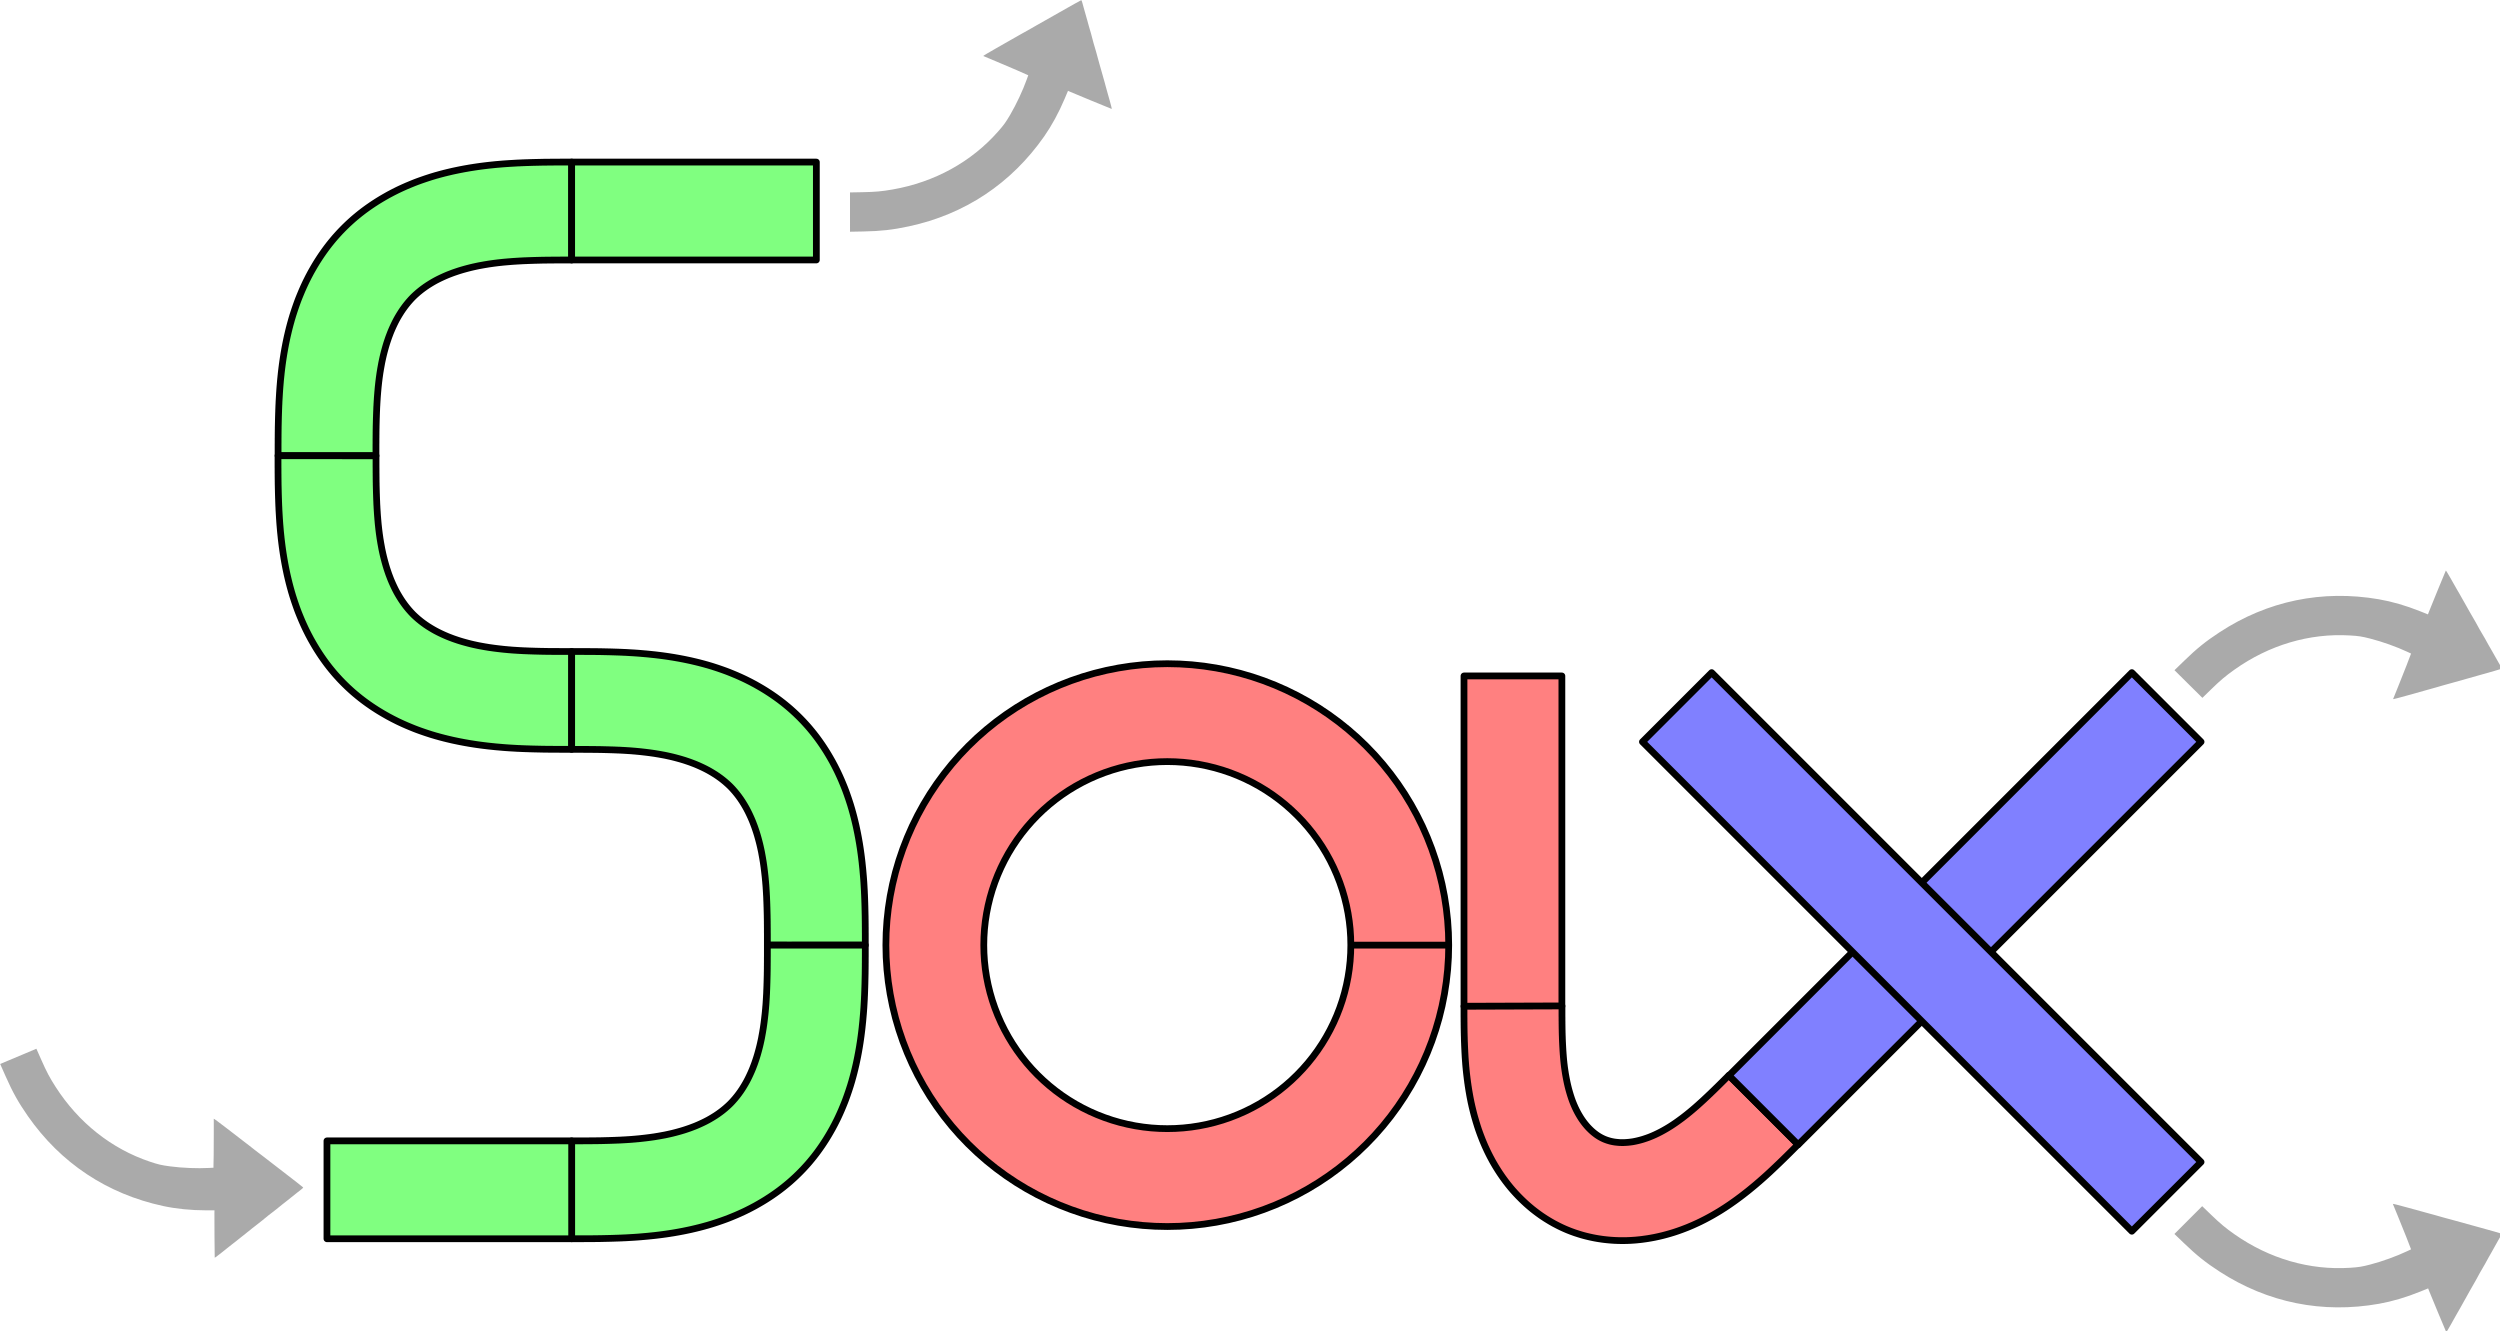 <?xml version="1.0" encoding="UTF-8" standalone="no"?>
<!-- Created with Inkscape (http://www.inkscape.org/) -->

<svg
   width="130.489mm"
   height="69.478mm"
   viewBox="0 0 130.489 69.478"
   version="1.1"
   id="svg17548"
   inkscape:version="1.1 (c4e8f9ed74, 2021-05-24)"
   sodipodi:docname="sax.svg"
   xmlns:inkscape="http://www.inkscape.org/namespaces/inkscape"
   xmlns:sodipodi="http://sodipodi.sourceforge.net/DTD/sodipodi-0.dtd"
   xmlns="http://www.w3.org/2000/svg"
   xmlns:svg="http://www.w3.org/2000/svg">
  <sodipodi:namedview
     id="namedview17550"
     pagecolor="#ffffff"
     bordercolor="#999999"
     borderopacity="1"
     inkscape:pageshadow="0"
     inkscape:pageopacity="0"
     inkscape:pagecheckerboard="0"
     inkscape:document-units="mm"
     showgrid="false"
     width="130.489mm"
     inkscape:zoom="0.89085297"
     inkscape:cx="317.11181"
     inkscape:cy="92.607874"
     inkscape:window-width="1888"
     inkscape:window-height="1031"
     inkscape:window-x="1936"
     inkscape:window-y="33"
     inkscape:window-maximized="1"
     inkscape:current-layer="layer1" />
  <defs
     id="defs17545">
    <clipPath
       id="p7ec56af071">
      <rect
         height="217.44"
         width="334.8"
         x="54"
         y="34.56"
         id="rect3502" />
    </clipPath>
    <clipPath
       id="clipPath17575">
      <rect
         height="217.44"
         width="334.8"
         x="54"
         y="34.56"
         id="rect17573" />
    </clipPath>
    <clipPath
       id="clipPath17579">
      <rect
         height="217.44"
         width="334.8"
         x="54"
         y="34.56"
         id="rect17577" />
    </clipPath>
    <clipPath
       id="clipPath17583">
      <rect
         height="217.44"
         width="334.8"
         x="54"
         y="34.56"
         id="rect17581" />
    </clipPath>
    <clipPath
       id="clipPath17587">
      <rect
         height="217.44"
         width="334.8"
         x="54"
         y="34.56"
         id="rect17585" />
    </clipPath>
    <clipPath
       id="clipPath17591">
      <rect
         height="217.44"
         width="334.8"
         x="54"
         y="34.56"
         id="rect17589" />
    </clipPath>
    <clipPath
       id="clipPath17595">
      <rect
         height="217.44"
         width="334.8"
         x="54"
         y="34.56"
         id="rect17593" />
    </clipPath>
    <clipPath
       id="clipPath17599">
      <rect
         height="217.44"
         width="334.8"
         x="54"
         y="34.56"
         id="rect17597" />
    </clipPath>
    <clipPath
       id="clipPath17603">
      <rect
         height="217.44"
         width="334.8"
         x="54"
         y="34.56"
         id="rect17601" />
    </clipPath>
    <clipPath
       id="clipPath17607">
      <rect
         height="217.44"
         width="334.8"
         x="54"
         y="34.56"
         id="rect17605" />
    </clipPath>
    <clipPath
       id="clipPath17611">
      <rect
         height="217.44"
         width="334.8"
         x="54"
         y="34.56"
         id="rect17609" />
    </clipPath>
    <clipPath
       id="clipPath17615">
      <rect
         height="217.44"
         width="334.8"
         x="54"
         y="34.56"
         id="rect17613" />
    </clipPath>
    <clipPath
       id="clipPath17619">
      <rect
         height="217.44"
         width="334.8"
         x="54"
         y="34.56"
         id="rect17617" />
    </clipPath>
    <clipPath
       id="clipPath17623">
      <rect
         height="217.44"
         width="334.8"
         x="54"
         y="34.56"
         id="rect17621" />
    </clipPath>
    <clipPath
       id="clipPath17627">
      <rect
         height="217.44"
         width="334.8"
         x="54"
         y="34.56"
         id="rect17625" />
    </clipPath>
    <clipPath
       id="clipPath17631">
      <rect
         height="217.44"
         width="334.8"
         x="54"
         y="34.56"
         id="rect17629" />
    </clipPath>
    <clipPath
       id="clipPath17635">
      <rect
         height="217.44"
         width="334.8"
         x="54"
         y="34.56"
         id="rect17633" />
    </clipPath>
    <clipPath
       id="clipPath17639">
      <rect
         height="217.44"
         width="334.8"
         x="54"
         y="34.56"
         id="rect17637" />
    </clipPath>
    <clipPath
       id="clipPath17643">
      <rect
         height="217.44"
         width="334.8"
         x="54"
         y="34.56"
         id="rect17641" />
    </clipPath>
    <clipPath
       id="clipPath17647">
      <rect
         height="217.44"
         width="334.8"
         x="54"
         y="34.56"
         id="rect17645" />
    </clipPath>
    <clipPath
       id="clipPath17651">
      <rect
         height="217.44"
         width="334.8"
         x="54"
         y="34.56"
         id="rect17649" />
    </clipPath>
  </defs>
  <g
     inkscape:label="Layer 1"
     inkscape:groupmode="layer"
     id="layer1">
    <g
       id="g17543"
       transform="matrix(0.353,0,0,0.353,-15.076,-13.968)"
       style="stroke-linecap:butt;stroke-linejoin:round">
      <path
         clip-path="url(#p7ec56af071)"
         d="m 121.235,63.535 h -0.17 -0.17 -0.17 -0.174 -0.17 -0.17 -0.174 -0.174 -0.17 -0.174 l -0.174,0.004 h -0.174 -0.174 -0.177 -0.174 l -0.174,0.004 h -0.177 -0.177 l -0.174,0.004 h -0.177 l -0.177,0.004 h -0.177 l -0.177,0.004 h -0.177 l -0.181,0.004 -0.177,0.004 -0.181,0.004 -0.177,0.004 -0.181,0.004 -0.181,0.004 -0.181,0.004 -0.181,0.004 -0.181,0.004 -0.181,0.007 -0.181,0.004 -0.185,0.007 -0.181,0.007 -0.185,0.004 -0.181,0.007 -0.185,0.007 -0.185,0.007 -0.185,0.007 -0.185,0.011 -0.185,0.007 -0.185,0.007 -0.188,0.011 -0.185,0.011 -0.188,0.011 -0.185,0.011 -0.188,0.011 -0.188,0.011 -0.188,0.011 -0.185,0.014 -0.188,0.011 -0.192,0.014 -0.188,0.014 -0.188,0.014 -0.192,0.018 -0.188,0.014 -0.192,0.018 -0.188,0.014 -0.192,0.018 -0.192,0.018 -0.192,0.022 -0.192,0.018 -0.192,0.022 -0.192,0.018 -0.192,0.022 -0.192,0.022 -0.195,0.025 -0.192,0.022 -0.195,0.025 -0.192,0.025 -0.195,0.025 -0.195,0.029 -0.192,0.025 -0.195,0.029 -0.195,0.029 -0.195,0.029 -0.195,0.033 -0.195,0.029 -0.199,0.033 -0.195,0.033 -0.195,0.036 -0.195,0.033 -0.199,0.036 -0.195,0.036 -0.199,0.04 -0.199,0.036 -0.195,0.04 -0.199,0.04 -0.199,0.043 -0.195,0.04 -0.199,0.043 -0.199,0.043 -0.199,0.047 -0.199,0.047 -0.199,0.047 -0.199,0.047 -0.199,0.051 -0.199,0.047 -0.199,0.054 -0.199,0.051 -0.199,0.054 -0.199,0.054 -0.199,0.058 -0.203,0.054 -0.199,0.058 -0.199,0.062 -0.199,0.058 -0.199,0.062 -0.199,0.065 -0.203,0.065 -0.199,0.065 -0.199,0.065 -0.199,0.069 -0.199,0.069 -0.199,0.069 -0.203,0.072 -0.199,0.072 -0.199,0.072 -0.199,0.076 -0.199,0.076 -0.199,0.08 -0.199,0.08 -0.195,0.08 -0.199,0.083 -0.199,0.083 -0.199,0.083 -0.195,0.087 -0.199,0.087 -0.199,0.09 -0.195,0.09 -0.195,0.09 -0.199,0.094 -0.195,0.094 -0.195,0.098 -0.195,0.098 -0.195,0.098 -0.195,0.101 -0.195,0.105 -0.192,0.101 -0.195,0.105 -0.192,0.109 -0.192,0.109 -0.192,0.109 -0.192,0.112 -0.192,0.112 -0.192,0.116 -0.192,0.116 -0.188,0.116 -0.188,0.119 -0.188,0.123 -0.188,0.119 -0.188,0.127 -0.188,0.123 -0.185,0.13 -0.185,0.127 -0.185,0.13 -0.185,0.134 -0.185,0.134 -0.181,0.134 -0.181,0.137 -0.181,0.141 -0.181,0.137 -0.177,0.145 -0.177,0.141 -0.177,0.148 -0.177,0.145 -0.174,0.148 -0.177,0.152 -0.17,0.152 -0.174,0.156 -0.17,0.156 -0.17,0.156 -0.17,0.159 -0.166,0.163 -0.166,0.159 -0.166,0.166 -0.166,0.166 -0.159,0.166 -0.163,0.166 -0.159,0.17 -0.156,0.17 -0.156,0.17 -0.156,0.174 -0.152,0.17 -0.152,0.177 -0.148,0.174 -0.145,0.177 -0.148,0.177 -0.141,0.177 -0.145,0.177 -0.137,0.181 -0.141,0.181 -0.137,0.181 -0.134,0.181 -0.134,0.185 -0.134,0.185 -0.13,0.185 -0.127,0.185 -0.13,0.185 -0.123,0.188 -0.127,0.188 -0.119,0.188 -0.123,0.188 -0.119,0.188 -0.116,0.188 -0.116,0.192 -0.116,0.192 -0.112,0.192 -0.112,0.192 -0.109,0.192 -0.109,0.192 -0.109,0.192 -0.105,0.195 -0.101,0.192 -0.105,0.195 -0.101,0.195 -0.098,0.195 -0.098,0.195 -0.098,0.195 -0.094,0.195 -0.094,0.199 -0.09,0.195 -0.09,0.195 -0.09,0.199 -0.087,0.199 -0.087,0.195 -0.083,0.199 -0.083,0.199 -0.083,0.199 -0.08,0.195 -0.08,0.199 -0.08,0.199 -0.076,0.199 -0.076,0.199 -0.072,0.199 -0.072,0.199 -0.072,0.203 -0.069,0.199 -0.069,0.199 -0.069,0.199 -0.065,0.199 -0.065,0.199 -0.065,0.203 -0.065,0.199 -0.062,0.199 -0.058,0.199 -0.062,0.199 -0.058,0.199 -0.054,0.203 -0.058,0.199 -0.054,0.199 -0.054,0.199 -0.051,0.199 -0.054,0.199 -0.047,0.199 -0.051,0.199 -0.047,0.199 -0.047,0.199 -0.047,0.199 -0.047,0.199 -0.043,0.199 -0.043,0.199 -0.04,0.195 -0.043,0.199 -0.04,0.199 -0.04,0.195 -0.036,0.199 -0.04,0.199 -0.036,0.195 -0.036,0.199 -0.033,0.195 -0.036,0.195 -0.033,0.195 -0.033,0.199 -0.029,0.195 -0.033,0.195 -0.029,0.195 -0.029,0.195 -0.029,0.195 -0.025,0.192 -0.029,0.195 -0.025,0.195 -0.025,0.192 -0.025,0.195 -0.022,0.192 -0.025,0.195 -0.022,0.192 -0.022,0.192 -0.018,0.192 -0.022,0.192 -0.018,0.192 -0.022,0.192 -0.018,0.192 -0.018,0.192 -0.014,0.188 -0.018,0.192 -0.014,0.188 -0.018,0.192 -0.014,0.188 -0.014,0.188 -0.014,0.192 -0.011,0.188 -0.014,0.185 -0.011,0.188 -0.011,0.188 -0.011,0.188 -0.011,0.185 -0.011,0.188 -0.011,0.185 -0.011,0.188 -0.007,0.185 -0.007,0.185 -0.011,0.185 -0.007,0.185 -0.007,0.185 -0.007,0.185 -0.007,0.181 -0.004,0.185 -0.007,0.181 -0.007,0.185 -0.004,0.181 -0.007,0.181 -0.004,0.181 -0.004,0.181 -0.004,0.181 -0.004,0.181 -0.004,0.181 -0.004,0.177 -0.004,0.181 -0.004,0.177 -0.004,0.181 v 0.177 l -0.004,0.177 v 0.177 l -0.004,0.177 v 0.177 l -0.004,0.174 v 0.177 0.177 l -0.004,0.174 v 0.174 0.177 0.174 0.174 l -0.004,0.174 v 0.174 0.17 0.174 0.174 0.17 0.17 0.174 0.17 0.17 0.17 h 14.473 v -0.17 -0.17 -0.166 -0.17 -0.166 -0.17 -0.166 -0.166 -0.166 -0.166 l 0.004,-0.166 v -0.166 -0.166 -0.163 -0.166 l 0.004,-0.163 v -0.166 -0.163 l 0.004,-0.163 v -0.163 -0.163 l 0.004,-0.163 v -0.159 l 0.004,-0.163 0.004,-0.159 v -0.163 l 0.004,-0.159 0.004,-0.159 0.004,-0.163 0.004,-0.159 0.004,-0.156 0.004,-0.159 0.004,-0.159 0.004,-0.159 0.007,-0.156 0.004,-0.159 0.004,-0.156 0.007,-0.156 0.004,-0.156 0.007,-0.156 0.007,-0.156 0.007,-0.156 0.004,-0.156 0.007,-0.152 0.007,-0.156 0.011,-0.152 0.007,-0.156 0.007,-0.152 0.011,-0.152 0.007,-0.152 0.011,-0.152 0.011,-0.152 0.007,-0.148 0.011,-0.152 0.011,-0.148 0.011,-0.152 0.014,-0.148 0.011,-0.148 0.011,-0.148 0.014,-0.148 0.014,-0.148 0.011,-0.148 0.014,-0.145 0.014,-0.148 0.014,-0.145 0.018,-0.145 0.014,-0.148 0.018,-0.145 0.014,-0.145 0.018,-0.141 0.018,-0.145 0.018,-0.145 0.018,-0.141 0.018,-0.145 0.022,-0.141 0.018,-0.141 0.022,-0.141 0.018,-0.141 0.022,-0.141 0.022,-0.137 0.025,-0.141 0.022,-0.137 0.022,-0.141 0.025,-0.137 0.025,-0.137 0.025,-0.137 0.025,-0.134 0.025,-0.137 0.025,-0.137 0.025,-0.134 0.029,-0.134 0.029,-0.137 0.029,-0.134 0.029,-0.13 0.029,-0.134 0.029,-0.134 0.033,-0.13 0.029,-0.134 0.033,-0.13 0.033,-0.13 0.033,-0.13 0.033,-0.13 0.036,-0.127 0.033,-0.13 0.036,-0.127 0.036,-0.13 0.036,-0.127 0.036,-0.127 0.036,-0.123 0.04,-0.127 0.036,-0.123 0.04,-0.127 0.04,-0.123 0.04,-0.123 0.043,-0.123 0.04,-0.123 0.043,-0.119 0.04,-0.123 0.043,-0.119 0.043,-0.119 0.047,-0.119 0.043,-0.116 0.047,-0.119 0.043,-0.116 0.047,-0.119 0.047,-0.116 0.047,-0.116 0.051,-0.112 0.047,-0.116 0.051,-0.112 0.051,-0.116 0.051,-0.112 0.051,-0.109 0.051,-0.112 0.054,-0.112 0.051,-0.109 0.054,-0.109 0.054,-0.109 0.054,-0.109 0.054,-0.105 0.058,-0.105 0.054,-0.109 0.058,-0.105 0.058,-0.101 0.058,-0.105 0.058,-0.101 0.062,-0.101 0.058,-0.101 0.062,-0.101 0.062,-0.101 0.062,-0.098 0.062,-0.098 0.062,-0.098 0.062,-0.098 0.065,-0.094 0.065,-0.094 0.062,-0.098 0.065,-0.09 0.069,-0.094 0.065,-0.09 0.065,-0.094 0.069,-0.09 0.065,-0.087 0.069,-0.09 0.069,-0.087 0.069,-0.087 0.072,-0.087 0.069,-0.083 0.069,-0.087 0.072,-0.083 0.072,-0.083 0.072,-0.08 0.072,-0.083 0.072,-0.08 0.072,-0.08 0.072,-0.076 0.076,-0.08 0.072,-0.076 0.076,-0.076 0.076,-0.076 0.076,-0.072 0.08,-0.076 0.076,-0.072 0.08,-0.072 0.08,-0.072 0.083,-0.072 0.08,-0.072 0.083,-0.072 0.083,-0.072 0.087,-0.069 0.083,-0.069 0.087,-0.072 0.087,-0.069 0.087,-0.069 0.09,-0.069 0.087,-0.065 0.09,-0.069 0.094,-0.065 0.09,-0.065 0.094,-0.069 0.09,-0.065 0.098,-0.062 0.094,-0.065 0.094,-0.065 0.098,-0.062 0.098,-0.062 0.098,-0.062 0.098,-0.062 0.101,-0.062 0.101,-0.062 0.101,-0.058 0.101,-0.062 0.101,-0.058 0.105,-0.058 0.101,-0.058 0.105,-0.058 0.109,-0.054 0.105,-0.058 0.105,-0.054 0.109,-0.054 0.109,-0.054 0.109,-0.054 0.109,-0.051 0.112,-0.054 0.112,-0.051 0.109,-0.051 0.112,-0.051 0.116,-0.051 0.112,-0.051 0.116,-0.047 0.112,-0.051 0.116,-0.047 0.116,-0.047 0.119,-0.047 0.116,-0.043 0.119,-0.047 0.116,-0.043 0.119,-0.047 0.119,-0.043 0.119,-0.043 0.123,-0.04 0.119,-0.043 0.123,-0.04 0.123,-0.043 0.123,-0.04 0.123,-0.04 0.127,-0.04 0.123,-0.036 0.127,-0.04 0.123,-0.036 0.127,-0.036 0.127,-0.036 0.13,-0.036 0.127,-0.036 0.13,-0.033 0.127,-0.036 0.13,-0.033 0.13,-0.033 0.13,-0.033 0.13,-0.033 0.134,-0.029 0.13,-0.033 0.134,-0.029 0.134,-0.029 0.13,-0.029 0.134,-0.029 0.137,-0.029 0.134,-0.029 0.134,-0.025 0.137,-0.025 0.137,-0.025 0.134,-0.025 0.138,-0.025 0.137,-0.025 0.137,-0.025 0.141,-0.022 0.137,-0.022 0.141,-0.025 0.137,-0.022 0.141,-0.022 0.141,-0.018 0.141,-0.022 0.141,-0.018 0.141,-0.022 0.145,-0.018 0.141,-0.018 0.145,-0.018 0.145,-0.018 0.141,-0.018 0.145,-0.014 0.145,-0.018 0.148,-0.014 0.145,-0.018 0.145,-0.014 0.148,-0.014 0.145,-0.014 0.148,-0.011 0.148,-0.014 0.148,-0.014 0.148,-0.011 0.148,-0.011 0.148,-0.014 0.152,-0.011 0.148,-0.011 0.152,-0.011 0.148,-0.007 0.152,-0.011 0.152,-0.011 0.152,-0.007 0.152,-0.011 0.152,-0.007 0.156,-0.007 0.152,-0.011 0.156,-0.007 0.152,-0.007 0.156,-0.004 0.156,-0.007 0.156,-0.007 0.156,-0.007 0.156,-0.004 0.156,-0.007 0.156,-0.004 0.159,-0.004 0.156,-0.007 0.159,-0.004 0.159,-0.004 0.159,-0.004 0.156,-0.004 0.159,-0.004 0.163,-0.004 0.159,-0.004 0.159,-0.004 h 0.163 l 0.159,-0.004 0.163,-0.004 h 0.159 l 0.163,-0.004 h 0.163 0.163 l 0.163,-0.004 h 0.163 0.166 l 0.163,-0.004 h 0.166 0.163 0.166 0.166 l 0.166,-0.004 h 0.166 0.166 0.166 0.166 0.17 0.166 0.17 0.166 0.17 0.17 z"
         style="fill:#80ff80;fill-opacity:1;stroke:#000000"
         id="path3226"
         transform="translate(6)" />
      <path
         clip-path="url(#p7ec56af071)"
         d="m 77.816,106.953 v 0.17 0.17 0.17 0.174 0.17 0.17 0.174 0.174 0.17 0.174 l 0.004,0.174 v 0.174 0.174 0.177 0.174 l 0.004,0.174 v 0.177 0.177 l 0.004,0.174 v 0.177 l 0.004,0.177 v 0.177 l 0.004,0.177 v 0.177 l 0.004,0.181 0.004,0.177 0.004,0.181 0.004,0.177 0.004,0.181 0.004,0.181 0.004,0.181 0.004,0.181 0.004,0.181 0.007,0.181 0.004,0.181 0.007,0.185 0.007,0.181 0.004,0.185 0.007,0.181 0.007,0.185 0.007,0.185 0.007,0.185 0.011,0.185 0.007,0.185 0.007,0.185 0.011,0.188 0.011,0.185 0.011,0.188 0.011,0.185 0.011,0.188 0.011,0.188 0.011,0.188 0.014,0.185 0.011,0.188 0.014,0.192 0.014,0.188 0.014,0.188 0.018,0.192 0.014,0.188 0.018,0.192 0.014,0.188 0.018,0.192 0.018,0.192 0.022,0.192 0.018,0.192 0.022,0.192 0.018,0.192 0.022,0.192 0.022,0.192 0.025,0.195 0.022,0.192 0.025,0.195 0.025,0.192 0.025,0.195 0.029,0.195 0.025,0.192 0.029,0.195 0.029,0.195 0.029,0.195 0.033,0.195 0.029,0.195 0.033,0.199 0.033,0.195 0.036,0.195 0.033,0.195 0.036,0.199 0.036,0.195 0.04,0.199 0.036,0.199 0.04,0.195 0.04,0.199 0.043,0.199 0.04,0.195 0.043,0.199 0.043,0.199 0.047,0.199 0.047,0.199 0.047,0.199 0.047,0.199 0.051,0.199 0.047,0.199 0.054,0.199 0.051,0.199 0.054,0.199 0.054,0.199 0.058,0.199 0.054,0.203 0.058,0.199 0.062,0.199 0.058,0.199 0.062,0.199 0.065,0.199 0.065,0.203 0.065,0.199 0.065,0.199 0.069,0.199 0.069,0.199 0.069,0.199 0.072,0.203 0.072,0.199 0.072,0.199 0.076,0.199 0.076,0.199 0.08,0.199 0.08,0.199 0.08,0.195 0.083,0.199 0.083,0.199 0.083,0.199 0.087,0.195 0.087,0.199 0.09,0.199 0.09,0.195 0.09,0.195 0.094,0.199 0.094,0.195 0.098,0.195 0.098,0.195 0.098,0.195 0.101,0.195 0.105,0.195 0.101,0.192 0.105,0.195 0.109,0.192 0.109,0.192 0.109,0.192 0.112,0.192 0.112,0.192 0.116,0.192 0.116,0.192 0.116,0.188 0.119,0.188 0.123,0.188 0.119,0.188 0.127,0.188 0.123,0.188 0.13,0.185 0.127,0.185 0.13,0.185 0.134,0.185 0.134,0.185 0.134,0.181 0.137,0.181 0.141,0.181 0.137,0.181 0.145,0.177 0.141,0.177 0.148,0.177 0.145,0.177 0.148,0.174 0.152,0.177 0.152,0.17 0.156,0.174 0.156,0.17 0.156,0.17 0.159,0.17 0.163,0.166 0.159,0.166 0.166,0.166 0.166,0.166 0.166,0.159 0.166,0.163 0.17,0.159 0.17,0.156 0.17,0.156 0.174,0.156 0.17,0.152 0.177,0.152 0.174,0.148 0.177,0.145 0.177,0.148 0.177,0.141 0.177,0.145 0.181,0.138 0.181,0.141 0.181,0.137 0.181,0.134 0.185,0.134 0.185,0.134 0.185,0.13 0.185,0.127 0.185,0.13 0.188,0.123 0.188,0.127 0.188,0.119 0.188,0.123 0.188,0.119 0.188,0.116 0.192,0.116 0.192,0.116 0.192,0.112 0.192,0.112 0.192,0.109 0.192,0.109 0.192,0.109 0.195,0.105 0.192,0.101 0.195,0.105 0.195,0.101 0.195,0.098 0.195,0.098 0.195,0.098 0.195,0.094 0.199,0.094 0.195,0.09 0.195,0.09 0.199,0.09 0.199,0.087 0.195,0.087 0.199,0.083 0.199,0.083 0.199,0.083 0.195,0.08 0.199,0.08 0.199,0.08 0.199,0.076 0.199,0.076 0.199,0.072 0.199,0.072 0.203,0.072 0.199,0.069 0.199,0.069 0.199,0.069 0.199,0.065 0.199,0.065 0.203,0.065 0.199,0.065 0.199,0.061 0.199,0.058 0.199,0.061 0.199,0.058 0.203,0.054 0.199,0.058 0.199,0.054 0.199,0.054 0.199,0.051 0.199,0.054 0.199,0.047 0.199,0.051 0.199,0.047 0.199,0.047 0.199,0.047 0.199,0.047 0.199,0.043 0.199,0.043 0.195,0.04 0.199,0.043 0.199,0.04 0.195,0.04 0.199,0.036 0.199,0.04 0.195,0.036 0.199,0.036 0.195,0.033 0.195,0.036 0.195,0.033 0.199,0.033 0.195,0.029 0.195,0.033 0.195,0.029 0.195,0.029 0.195,0.029 0.192,0.025 0.195,0.029 0.195,0.025 0.192,0.025 0.195,0.025 0.192,0.022 0.195,0.025 0.192,0.022 0.192,0.022 0.192,0.018 0.192,0.022 0.192,0.018 0.192,0.022 0.192,0.018 0.192,0.018 0.188,0.015 0.192,0.018 0.188,0.015 0.192,0.018 0.188,0.015 0.188,0.015 0.192,0.015 0.188,0.011 0.185,0.015 0.188,0.011 0.188,0.011 0.188,0.011 0.185,0.011 0.188,0.011 0.185,0.011 0.188,0.011 0.185,0.007 0.185,0.007 0.185,0.011 0.185,0.007 0.185,0.007 0.185,0.007 0.181,0.007 0.185,0.004 0.181,0.007 0.185,0.007 0.181,0.004 0.181,0.007 0.181,0.004 0.181,0.004 0.181,0.004 0.181,0.004 0.181,0.004 0.177,0.004 0.181,0.004 0.177,0.004 0.181,0.004 h 0.177 l 0.177,0.004 h 0.177 l 0.177,0.004 h 0.177 l 0.174,0.004 h 0.177 0.177 l 0.174,0.004 h 0.174 0.177 0.174 0.174 l 0.174,0.004 h 0.174 0.17 0.174 0.174 0.17 0.17 0.174 0.17 0.17 0.17 V 135.903 h -0.17 -0.17 -0.166 -0.17 -0.166 -0.17 -0.166 -0.166 -0.166 -0.166 l -0.166,-0.004 h -0.166 -0.166 -0.163 -0.166 l -0.163,-0.004 h -0.166 -0.163 l -0.163,-0.004 h -0.163 -0.163 l -0.163,-0.004 h -0.159 l -0.163,-0.004 -0.159,-0.004 h -0.163 l -0.159,-0.004 -0.159,-0.004 -0.163,-0.004 -0.159,-0.004 -0.156,-0.004 -0.159,-0.004 -0.159,-0.004 -0.159,-0.004 -0.156,-0.007 -0.159,-0.004 -0.156,-0.004 -0.156,-0.007 -0.156,-0.004 -0.156,-0.007 -0.156,-0.007 -0.156,-0.007 -0.156,-0.004 -0.152,-0.007 -0.156,-0.007 -0.152,-0.011 -0.156,-0.007 -0.152,-0.007 -0.152,-0.011 -0.152,-0.007 -0.152,-0.011 -0.152,-0.011 -0.148,-0.007 -0.152,-0.011 -0.148,-0.011 -0.152,-0.011 -0.148,-0.015 -0.148,-0.011 -0.148,-0.011 -0.148,-0.015 -0.148,-0.015 -0.148,-0.011 -0.145,-0.015 -0.148,-0.015 -0.145,-0.015 -0.145,-0.018 -0.148,-0.015 -0.145,-0.018 -0.145,-0.015 -0.141,-0.018 -0.145,-0.018 -0.145,-0.018 -0.141,-0.018 -0.145,-0.018 -0.141,-0.022 -0.141,-0.018 -0.141,-0.022 -0.141,-0.018 -0.141,-0.022 -0.137,-0.022 -0.141,-0.025 -0.137,-0.022 -0.141,-0.022 -0.137,-0.025 -0.137,-0.025 -0.138,-0.025 -0.134,-0.025 -0.137,-0.025 -0.137,-0.025 -0.134,-0.025 -0.134,-0.029 -0.137,-0.029 -0.134,-0.029 -0.13,-0.029 -0.134,-0.029 -0.134,-0.029 -0.13,-0.033 -0.134,-0.029 -0.13,-0.033 -0.13,-0.033 -0.13,-0.033 -0.13,-0.033 -0.127,-0.036 -0.13,-0.033 -0.127,-0.036 -0.13,-0.036 -0.127,-0.036 -0.127,-0.036 -0.123,-0.036 -0.127,-0.04 -0.123,-0.036 -0.127,-0.04 -0.123,-0.04 -0.123,-0.04 -0.123,-0.043 -0.123,-0.04 -0.119,-0.043 -0.123,-0.04 -0.119,-0.043 -0.119,-0.043 -0.119,-0.047 -0.116,-0.043 -0.119,-0.047 -0.116,-0.043 -0.119,-0.047 -0.116,-0.047 -0.116,-0.047 -0.112,-0.051 -0.116,-0.047 -0.112,-0.051 -0.116,-0.051 -0.112,-0.051 -0.109,-0.051 -0.112,-0.051 -0.112,-0.054 -0.109,-0.051 -0.109,-0.054 -0.109,-0.054 -0.109,-0.054 -0.105,-0.054 -0.105,-0.058 -0.109,-0.054 -0.105,-0.058 -0.101,-0.058 -0.105,-0.058 -0.101,-0.058 -0.101,-0.061 -0.101,-0.058 -0.101,-0.061 -0.101,-0.061 -0.098,-0.061 -0.098,-0.061 -0.098,-0.061 -0.098,-0.061 -0.094,-0.065 -0.094,-0.065 -0.098,-0.061 -0.09,-0.065 -0.094,-0.069 -0.09,-0.065 -0.094,-0.065 -0.09,-0.069 -0.087,-0.065 -0.09,-0.069 -0.087,-0.069 -0.087,-0.069 -0.087,-0.072 -0.083,-0.069 -0.087,-0.069 -0.083,-0.072 -0.083,-0.072 -0.08,-0.072 -0.083,-0.072 -0.08,-0.072 -0.08,-0.072 -0.076,-0.072 -0.08,-0.076 -0.076,-0.072 -0.076,-0.076 -0.076,-0.076 -0.072,-0.076 -0.076,-0.08 -0.072,-0.076 -0.072,-0.08 -0.072,-0.08 -0.072,-0.083 -0.072,-0.08 -0.072,-0.083 -0.072,-0.083 -0.069,-0.087 -0.069,-0.083 -0.072,-0.087 -0.069,-0.087 -0.069,-0.087 -0.069,-0.09 -0.065,-0.087 -0.069,-0.09 -0.065,-0.094 -0.065,-0.09 -0.069,-0.094 -0.065,-0.09 -0.062,-0.098 -0.065,-0.094 -0.065,-0.094 -0.062,-0.098 -0.062,-0.098 -0.062,-0.098 -0.062,-0.098 -0.062,-0.101 -0.062,-0.101 -0.058,-0.101 -0.062,-0.101 -0.058,-0.101 -0.058,-0.105 -0.058,-0.101 -0.058,-0.105 -0.054,-0.109 -0.058,-0.105 -0.054,-0.105 -0.054,-0.109 -0.054,-0.109 -0.054,-0.109 -0.051,-0.109 -0.054,-0.112 -0.051,-0.112 -0.051,-0.109 -0.051,-0.112 -0.051,-0.116 -0.051,-0.112 -0.047,-0.116 -0.051,-0.112 -0.047,-0.116 -0.047,-0.116 -0.047,-0.119 -0.043,-0.116 -0.047,-0.119 -0.043,-0.116 -0.047,-0.119 -0.043,-0.119 -0.043,-0.119 -0.04,-0.123 -0.043,-0.119 -0.04,-0.123 -0.043,-0.123 -0.04,-0.123 -0.04,-0.123 -0.04,-0.127 -0.036,-0.123 -0.04,-0.127 -0.036,-0.123 -0.036,-0.127 -0.036,-0.127 -0.036,-0.13 -0.036,-0.127 -0.033,-0.13 -0.036,-0.127 -0.033,-0.13 -0.033,-0.13 -0.033,-0.13 -0.033,-0.13 -0.029,-0.134 -0.033,-0.13 -0.029,-0.134 -0.029,-0.134 -0.029,-0.13 -0.029,-0.134 -0.029,-0.137 -0.029,-0.134 -0.025,-0.134 -0.025,-0.137 -0.025,-0.138 -0.025,-0.134 -0.025,-0.137 -0.025,-0.137 -0.025,-0.137 -0.022,-0.141 -0.022,-0.138 -0.025,-0.141 -0.022,-0.137 -0.022,-0.141 -0.018,-0.141 -0.022,-0.141 -0.018,-0.141 -0.022,-0.141 -0.018,-0.145 -0.018,-0.141 -0.018,-0.145 -0.018,-0.145 -0.018,-0.141 -0.014,-0.145 -0.018,-0.145 -0.014,-0.148 -0.018,-0.145 -0.014,-0.145 -0.014,-0.148 -0.014,-0.145 -0.011,-0.148 -0.014,-0.148 -0.014,-0.148 -0.011,-0.148 -0.011,-0.148 -0.014,-0.148 -0.011,-0.152 -0.011,-0.148 -0.011,-0.152 -0.007,-0.148 -0.011,-0.152 -0.011,-0.152 -0.007,-0.152 -0.011,-0.152 -0.007,-0.152 -0.007,-0.156 -0.011,-0.152 -0.007,-0.156 -0.007,-0.152 -0.004,-0.156 -0.007,-0.156 -0.007,-0.156 -0.007,-0.156 -0.004,-0.156 -0.007,-0.156 -0.004,-0.156 -0.004,-0.159 -0.007,-0.156 -0.004,-0.159 -0.004,-0.159 -0.004,-0.159 -0.004,-0.156 -0.004,-0.159 -0.004,-0.163 -0.004,-0.159 -0.004,-0.159 v -0.163 l -0.004,-0.159 -0.004,-0.163 v -0.159 l -0.004,-0.163 v -0.163 -0.163 l -0.004,-0.163 v -0.163 -0.166 l -0.004,-0.163 v -0.166 -0.163 -0.166 -0.166 l -0.004,-0.166 v -0.166 -0.166 -0.166 -0.166 -0.17 -0.166 -0.17 -0.166 -0.17 -0.17 z"
         style="fill:#80ff80;fill-opacity:1;stroke:#000000"
         id="path3228"
         transform="translate(6)" />
      <path
         clip-path="url(#p7ec56af071)"
         d="m 164.653,179.317 v -0.17 -0.17 -0.17 -0.174 -0.17 -0.17 -0.174 -0.174 -0.17 -0.174 l -0.004,-0.174 v -0.174 -0.174 -0.177 -0.174 l -0.004,-0.174 v -0.177 -0.177 l -0.004,-0.174 v -0.177 l -0.004,-0.177 v -0.177 l -0.004,-0.177 v -0.177 l -0.004,-0.181 -0.004,-0.177 -0.004,-0.181 -0.004,-0.177 -0.004,-0.181 -0.004,-0.181 -0.004,-0.181 -0.004,-0.181 -0.004,-0.181 -0.007,-0.181 -0.004,-0.181 -0.007,-0.185 -0.007,-0.181 -0.004,-0.185 -0.007,-0.181 -0.007,-0.185 -0.007,-0.185 -0.007,-0.185 -0.011,-0.185 -0.007,-0.185 -0.007,-0.185 -0.011,-0.188 -0.011,-0.185 -0.011,-0.188 -0.011,-0.185 -0.011,-0.188 -0.011,-0.188 -0.011,-0.188 -0.015,-0.185 -0.011,-0.188 -0.015,-0.192 -0.015,-0.188 -0.015,-0.188 -0.018,-0.192 -0.015,-0.188 -0.018,-0.192 -0.015,-0.188 -0.018,-0.192 -0.018,-0.192 -0.022,-0.192 -0.018,-0.192 -0.022,-0.192 -0.018,-0.192 -0.022,-0.192 -0.022,-0.192 -0.025,-0.195 -0.022,-0.192 -0.025,-0.195 -0.025,-0.192 -0.025,-0.195 -0.029,-0.195 -0.025,-0.192 -0.029,-0.195 -0.029,-0.195 -0.029,-0.195 -0.033,-0.195 -0.029,-0.195 -0.033,-0.199 -0.033,-0.195 -0.036,-0.195 -0.033,-0.195 -0.036,-0.199 -0.036,-0.195 -0.04,-0.199 -0.036,-0.199 -0.04,-0.195 -0.04,-0.199 -0.043,-0.199 -0.04,-0.195 -0.043,-0.199 -0.043,-0.199 -0.047,-0.199 -0.047,-0.199 -0.047,-0.199 -0.047,-0.199 -0.051,-0.199 -0.047,-0.199 -0.054,-0.199 -0.051,-0.199 -0.054,-0.199 -0.054,-0.199 -0.058,-0.199 -0.054,-0.203 -0.058,-0.199 -0.061,-0.199 -0.058,-0.199 -0.061,-0.199 -0.065,-0.199 -0.065,-0.203 -0.065,-0.199 -0.065,-0.199 -0.069,-0.199 -0.069,-0.199 -0.069,-0.199 -0.072,-0.203 -0.072,-0.199 -0.072,-0.199 -0.076,-0.199 -0.076,-0.199 -0.08,-0.199 -0.08,-0.199 -0.08,-0.195 -0.083,-0.199 -0.083,-0.199 -0.083,-0.199 -0.087,-0.195 -0.087,-0.199 -0.09,-0.199 -0.09,-0.195 -0.09,-0.195 -0.094,-0.199 -0.094,-0.195 -0.098,-0.195 -0.098,-0.195 -0.098,-0.195 -0.101,-0.195 -0.105,-0.195 -0.101,-0.192 -0.105,-0.195 -0.109,-0.192 -0.109,-0.192 -0.109,-0.192 -0.112,-0.192 -0.112,-0.192 -0.116,-0.192 -0.116,-0.192 -0.116,-0.188 -0.119,-0.188 -0.123,-0.188 -0.119,-0.188 -0.127,-0.188 -0.123,-0.188 -0.13,-0.185 -0.127,-0.185 -0.13,-0.185 -0.134,-0.185 -0.134,-0.185 -0.134,-0.181 -0.137,-0.181 -0.141,-0.181 -0.138,-0.181 -0.145,-0.177 -0.141,-0.177 -0.148,-0.177 -0.145,-0.177 -0.148,-0.174 -0.152,-0.177 -0.152,-0.17 -0.156,-0.174 -0.156,-0.17 -0.156,-0.17 -0.159,-0.17 -0.163,-0.166 -0.159,-0.166 -0.166,-0.166 -0.166,-0.166 -0.166,-0.159 -0.166,-0.163 -0.17,-0.159 -0.17,-0.156 -0.17,-0.156 -0.174,-0.156 -0.17,-0.152 -0.177,-0.152 -0.174,-0.148 -0.177,-0.145 -0.177,-0.148 -0.177,-0.141 -0.177,-0.145 -0.181,-0.137 -0.181,-0.141 -0.181,-0.138 -0.181,-0.134 -0.185,-0.134 -0.185,-0.134 -0.185,-0.13 -0.185,-0.127 -0.185,-0.13 -0.188,-0.123 -0.188,-0.127 -0.188,-0.119 -0.188,-0.123 -0.188,-0.119 -0.188,-0.116 -0.192,-0.116 -0.192,-0.116 -0.192,-0.112 -0.192,-0.112 -0.192,-0.109 -0.192,-0.109 -0.192,-0.109 -0.195,-0.105 -0.192,-0.101 -0.195,-0.105 -0.195,-0.101 -0.195,-0.098 -0.195,-0.098 -0.195,-0.098 -0.195,-0.094 -0.199,-0.094 -0.195,-0.09 -0.195,-0.09 -0.199,-0.09 -0.199,-0.087 -0.195,-0.087 -0.199,-0.083 -0.199,-0.083 -0.199,-0.083 -0.195,-0.08 -0.199,-0.08 -0.199,-0.08 -0.199,-0.076 -0.199,-0.076 -0.199,-0.072 -0.199,-0.072 -0.203,-0.072 -0.199,-0.069 -0.199,-0.069 -0.199,-0.069 -0.199,-0.065 -0.199,-0.065 -0.203,-0.065 -0.199,-0.065 -0.199,-0.061 -0.199,-0.058 -0.199,-0.061 -0.199,-0.058 -0.203,-0.054 -0.199,-0.058 -0.199,-0.054 -0.199,-0.054 -0.199,-0.051 -0.199,-0.054 -0.199,-0.047 -0.199,-0.051 -0.199,-0.047 -0.199,-0.047 -0.199,-0.047 -0.199,-0.047 -0.199,-0.043 -0.199,-0.043 -0.195,-0.04 -0.199,-0.043 -0.199,-0.04 -0.195,-0.04 -0.199,-0.036 -0.199,-0.04 -0.195,-0.036 -0.199,-0.036 -0.195,-0.033 -0.195,-0.036 -0.195,-0.033 -0.199,-0.033 -0.195,-0.029 -0.195,-0.033 -0.195,-0.029 -0.195,-0.029 -0.195,-0.029 -0.192,-0.025 -0.195,-0.029 -0.195,-0.025 -0.192,-0.025 -0.195,-0.025 -0.192,-0.022 -0.195,-0.025 -0.192,-0.022 -0.192,-0.022 -0.192,-0.018 -0.192,-0.022 -0.192,-0.018 -0.192,-0.022 -0.192,-0.018 -0.192,-0.018 -0.188,-0.015 -0.192,-0.018 -0.188,-0.015 -0.192,-0.018 -0.188,-0.015 -0.188,-0.015 -0.192,-0.015 -0.188,-0.011 -0.185,-0.015 -0.188,-0.011 -0.188,-0.011 -0.188,-0.011 -0.185,-0.011 -0.188,-0.011 -0.185,-0.011 -0.188,-0.011 -0.185,-0.007 -0.185,-0.007 -0.185,-0.011 -0.185,-0.007 -0.185,-0.007 -0.185,-0.007 -0.181,-0.007 -0.185,-0.004 -0.181,-0.007 -0.185,-0.007 -0.181,-0.004 -0.181,-0.007 -0.181,-0.004 -0.181,-0.004 -0.181,-0.004 -0.181,-0.004 -0.181,-0.004 -0.177,-0.004 -0.181,-0.004 -0.177,-0.004 -0.181,-0.004 h -0.177 l -0.177,-0.004 h -0.177 l -0.177,-0.004 h -0.177 l -0.174,-0.004 h -0.177 -0.177 l -0.174,-0.004 h -0.174 -0.177 -0.174 -0.174 l -0.174,-0.004 h -0.174 -0.17 -0.174 -0.174 -0.17 -0.17 -0.174 -0.17 -0.17 -0.17 v 14.473 h 0.17 0.17 0.166 0.17 0.166 0.17 0.166 0.166 0.166 0.166 l 0.166,0.004 h 0.166 0.166 0.163 0.166 l 0.163,0.004 h 0.166 0.163 l 0.163,0.004 h 0.163 0.163 l 0.163,0.004 h 0.159 l 0.163,0.004 0.159,0.004 h 0.163 l 0.159,0.004 0.159,0.004 0.163,0.004 0.159,0.004 0.156,0.004 0.159,0.004 0.159,0.004 0.159,0.004 0.156,0.007 0.159,0.004 0.156,0.004 0.156,0.007 0.156,0.004 0.156,0.007 0.156,0.007 0.156,0.007 0.156,0.004 0.152,0.007 0.156,0.007 0.152,0.011 0.156,0.007 0.152,0.007 0.152,0.011 0.152,0.007 0.152,0.011 0.152,0.011 0.148,0.007 0.152,0.011 0.148,0.011 0.152,0.011 0.148,0.015 0.148,0.011 0.148,0.011 0.148,0.015 0.148,0.015 0.148,0.011 0.145,0.015 0.148,0.015 0.145,0.015 0.145,0.018 0.148,0.015 0.145,0.018 0.145,0.015 0.141,0.018 0.145,0.018 0.145,0.018 0.141,0.018 0.145,0.018 0.141,0.022 0.141,0.018 0.141,0.022 0.141,0.018 0.141,0.022 0.137,0.022 0.141,0.025 0.137,0.022 0.141,0.022 0.138,0.025 0.137,0.025 0.137,0.025 0.134,0.025 0.138,0.025 0.137,0.025 0.134,0.025 0.134,0.029 0.137,0.029 0.134,0.029 0.13,0.029 0.134,0.029 0.134,0.029 0.13,0.033 0.134,0.029 0.13,0.033 0.13,0.033 0.13,0.033 0.13,0.033 0.127,0.036 0.13,0.033 0.127,0.036 0.13,0.036 0.127,0.036 0.127,0.036 0.123,0.036 0.127,0.04 0.123,0.036 0.127,0.04 0.123,0.04 0.123,0.04 0.123,0.043 0.123,0.04 0.119,0.043 0.123,0.04 0.119,0.043 0.119,0.043 0.119,0.047 0.116,0.043 0.119,0.047 0.116,0.043 0.119,0.047 0.116,0.047 0.116,0.047 0.112,0.051 0.116,0.047 0.112,0.051 0.116,0.051 0.112,0.051 0.109,0.051 0.112,0.051 0.112,0.054 0.109,0.051 0.109,0.054 0.109,0.054 0.109,0.054 0.105,0.054 0.105,0.058 0.109,0.054 0.105,0.058 0.101,0.058 0.105,0.058 0.101,0.058 0.101,0.061 0.101,0.058 0.101,0.061 0.101,0.061 0.098,0.061 0.098,0.061 0.098,0.061 0.098,0.061 0.094,0.065 0.094,0.065 0.098,0.061 0.09,0.065 0.094,0.069 0.09,0.065 0.094,0.065 0.09,0.069 0.087,0.065 0.09,0.069 0.087,0.069 0.087,0.069 0.087,0.072 0.083,0.069 0.087,0.069 0.083,0.072 0.083,0.072 0.08,0.072 0.083,0.072 0.08,0.072 0.08,0.072 0.076,0.072 0.08,0.076 0.076,0.072 0.076,0.076 0.076,0.076 0.072,0.076 0.076,0.08 0.072,0.076 0.072,0.08 0.072,0.08 0.072,0.083 0.072,0.08 0.072,0.083 0.072,0.083 0.069,0.087 0.069,0.083 0.072,0.087 0.069,0.087 0.069,0.087 0.069,0.09 0.065,0.087 0.069,0.09 0.065,0.094 0.065,0.09 0.069,0.094 0.065,0.09 0.061,0.098 0.065,0.094 0.065,0.094 0.061,0.098 0.061,0.098 0.061,0.098 0.061,0.098 0.061,0.101 0.061,0.101 0.058,0.101 0.061,0.101 0.058,0.101 0.058,0.105 0.058,0.101 0.058,0.105 0.054,0.109 0.058,0.105 0.054,0.105 0.054,0.109 0.054,0.109 0.054,0.109 0.051,0.109 0.054,0.112 0.051,0.112 0.051,0.109 0.051,0.112 0.051,0.116 0.051,0.112 0.047,0.116 0.051,0.112 0.047,0.116 0.047,0.116 0.047,0.119 0.043,0.116 0.047,0.119 0.043,0.116 0.047,0.119 0.043,0.119 0.043,0.119 0.04,0.123 0.043,0.119 0.04,0.123 0.043,0.123 0.04,0.123 0.04,0.123 0.04,0.127 0.036,0.123 0.04,0.127 0.036,0.123 0.036,0.127 0.036,0.127 0.036,0.13 0.036,0.127 0.033,0.13 0.036,0.127 0.033,0.13 0.033,0.13 0.033,0.13 0.033,0.13 0.029,0.134 0.033,0.13 0.029,0.134 0.029,0.134 0.029,0.13 0.029,0.134 0.029,0.138 0.029,0.134 0.025,0.134 0.025,0.138 0.025,0.137 0.025,0.134 0.025,0.137 0.025,0.138 0.025,0.137 0.022,0.141 0.022,0.137 0.025,0.141 0.022,0.137 0.022,0.141 0.018,0.141 0.022,0.141 0.018,0.141 0.022,0.141 0.018,0.145 0.018,0.141 0.018,0.145 0.018,0.145 0.018,0.141 0.015,0.145 0.018,0.145 0.015,0.148 0.018,0.145 0.015,0.145 0.015,0.148 0.015,0.145 0.011,0.148 0.015,0.148 0.015,0.148 0.011,0.148 0.011,0.148 0.015,0.148 0.011,0.152 0.011,0.148 0.011,0.152 0.007,0.148 0.011,0.152 0.011,0.152 0.007,0.152 0.011,0.152 0.007,0.152 0.007,0.156 0.011,0.152 0.007,0.156 0.007,0.152 0.004,0.156 0.007,0.156 0.007,0.156 0.007,0.156 0.004,0.156 0.007,0.156 0.004,0.156 0.004,0.159 0.007,0.156 0.004,0.159 0.004,0.159 0.004,0.159 0.004,0.156 0.004,0.159 0.004,0.163 0.004,0.159 0.004,0.159 v 0.163 l 0.004,0.159 0.004,0.163 v 0.159 l 0.004,0.163 v 0.163 0.163 l 0.004,0.163 v 0.163 0.166 l 0.004,0.163 v 0.166 0.163 0.166 0.166 l 0.004,0.166 v 0.166 0.166 0.166 0.166 0.17 0.166 0.17 0.166 0.17 0.17 z"
         style="fill:#80ff80;fill-opacity:1;stroke:#000000"
         id="path3230"
         transform="translate(6)" />
      <path
         clip-path="url(#p7ec56af071)"
         d="m 164.653,179.317 v 0.17 0.17 0.17 0.174 0.17 0.17 0.174 0.174 0.17 0.174 l -0.004,0.174 v 0.174 0.174 0.177 0.174 l -0.004,0.174 v 0.177 0.177 l -0.004,0.174 v 0.177 l -0.004,0.177 v 0.177 l -0.004,0.177 v 0.177 l -0.004,0.181 -0.004,0.177 -0.004,0.181 -0.004,0.177 -0.004,0.181 -0.004,0.181 -0.004,0.181 -0.004,0.181 -0.004,0.181 -0.007,0.181 -0.004,0.181 -0.007,0.185 -0.007,0.181 -0.004,0.185 -0.007,0.181 -0.007,0.185 -0.007,0.185 -0.007,0.185 -0.011,0.185 -0.007,0.185 -0.007,0.185 -0.011,0.188 -0.011,0.185 -0.011,0.188 -0.011,0.185 -0.011,0.188 -0.011,0.188 -0.011,0.188 -0.015,0.185 -0.011,0.188 -0.015,0.192 -0.015,0.188 -0.015,0.188 -0.018,0.192 -0.015,0.188 -0.018,0.192 -0.015,0.188 -0.018,0.192 -0.018,0.192 -0.022,0.192 -0.018,0.192 -0.022,0.192 -0.018,0.192 -0.022,0.192 -0.022,0.192 -0.025,0.195 -0.022,0.192 -0.025,0.195 -0.025,0.192 -0.025,0.195 -0.029,0.195 -0.025,0.192 -0.029,0.195 -0.029,0.195 -0.029,0.195 -0.033,0.195 -0.029,0.195 -0.033,0.199 -0.033,0.195 -0.036,0.195 -0.033,0.195 -0.036,0.199 -0.036,0.195 -0.04,0.199 -0.036,0.199 -0.04,0.195 -0.04,0.199 -0.043,0.199 -0.04,0.195 -0.043,0.199 -0.043,0.199 -0.047,0.199 -0.047,0.199 -0.047,0.199 -0.047,0.199 -0.051,0.199 -0.047,0.199 -0.054,0.199 -0.051,0.199 -0.054,0.199 -0.054,0.199 -0.058,0.199 -0.054,0.203 -0.058,0.199 -0.061,0.199 -0.058,0.199 -0.061,0.199 -0.065,0.199 -0.065,0.203 -0.065,0.199 -0.065,0.199 -0.069,0.199 -0.069,0.199 -0.069,0.199 -0.072,0.203 -0.072,0.199 -0.072,0.199 -0.076,0.199 -0.076,0.199 -0.08,0.199 -0.08,0.199 -0.08,0.195 -0.083,0.199 -0.083,0.199 -0.083,0.199 -0.087,0.195 -0.087,0.199 -0.09,0.199 -0.09,0.195 -0.09,0.195 -0.094,0.199 -0.094,0.195 -0.098,0.195 -0.098,0.195 -0.098,0.195 -0.101,0.195 -0.105,0.195 -0.101,0.192 -0.105,0.195 -0.109,0.192 -0.109,0.192 -0.109,0.192 -0.112,0.192 -0.112,0.192 -0.116,0.192 -0.116,0.192 -0.116,0.188 -0.119,0.188 -0.123,0.188 -0.119,0.188 -0.127,0.188 -0.123,0.188 -0.13,0.185 -0.127,0.185 -0.13,0.185 -0.134,0.185 -0.134,0.185 -0.134,0.181 -0.137,0.181 -0.141,0.181 -0.138,0.181 -0.145,0.177 -0.141,0.177 -0.148,0.177 -0.145,0.177 -0.148,0.174 -0.152,0.177 -0.152,0.17 -0.156,0.174 -0.156,0.17 -0.156,0.17 -0.159,0.17 -0.163,0.166 -0.159,0.166 -0.166,0.166 -0.166,0.166 -0.166,0.159 -0.166,0.163 -0.17,0.159 -0.17,0.156 -0.17,0.156 -0.174,0.156 -0.17,0.152 -0.177,0.152 -0.174,0.148 -0.177,0.145 -0.177,0.148 -0.177,0.141 -0.177,0.145 -0.181,0.137 -0.181,0.141 -0.181,0.138 -0.181,0.134 -0.185,0.134 -0.185,0.134 -0.185,0.13 -0.185,0.127 -0.185,0.13 -0.188,0.123 -0.188,0.127 -0.188,0.119 -0.188,0.123 -0.188,0.119 -0.188,0.116 -0.192,0.116 -0.192,0.116 -0.192,0.112 -0.192,0.112 -0.192,0.109 -0.192,0.109 -0.192,0.109 -0.195,0.105 -0.192,0.101 -0.195,0.105 -0.195,0.101 -0.195,0.098 -0.195,0.098 -0.195,0.098 -0.195,0.094 -0.199,0.094 -0.195,0.09 -0.195,0.09 -0.199,0.09 -0.199,0.087 -0.195,0.087 -0.199,0.083 -0.199,0.083 -0.199,0.083 -0.195,0.08 -0.199,0.08 -0.199,0.08 -0.199,0.076 -0.199,0.076 -0.199,0.072 -0.199,0.072 -0.203,0.072 -0.199,0.069 -0.199,0.069 -0.199,0.069 -0.199,0.065 -0.199,0.065 -0.203,0.065 -0.199,0.065 -0.199,0.061 -0.199,0.058 -0.199,0.061 -0.199,0.058 -0.203,0.054 -0.199,0.058 -0.199,0.054 -0.199,0.054 -0.199,0.051 -0.199,0.054 -0.199,0.047 -0.199,0.051 -0.199,0.047 -0.199,0.047 -0.199,0.047 -0.199,0.047 -0.199,0.043 -0.199,0.043 -0.195,0.04 -0.199,0.043 -0.199,0.04 -0.195,0.04 -0.199,0.036 -0.199,0.04 -0.195,0.036 -0.199,0.036 -0.195,0.033 -0.195,0.036 -0.195,0.033 -0.199,0.033 -0.195,0.029 -0.195,0.033 -0.195,0.029 -0.195,0.029 -0.195,0.029 -0.192,0.025 -0.195,0.029 -0.195,0.025 -0.192,0.025 -0.195,0.025 -0.192,0.022 -0.195,0.025 -0.192,0.022 -0.192,0.022 -0.192,0.018 -0.192,0.022 -0.192,0.018 -0.192,0.022 -0.192,0.018 -0.192,0.018 -0.188,0.015 -0.192,0.018 -0.188,0.015 -0.192,0.018 -0.188,0.015 -0.188,0.015 -0.192,0.015 -0.188,0.011 -0.185,0.015 -0.188,0.011 -0.188,0.011 -0.188,0.011 -0.185,0.011 -0.188,0.011 -0.185,0.011 -0.188,0.011 -0.185,0.007 -0.185,0.007 -0.185,0.011 -0.185,0.007 -0.185,0.007 -0.185,0.007 -0.181,0.007 -0.185,0.004 -0.181,0.007 -0.185,0.007 -0.181,0.004 -0.181,0.007 -0.181,0.004 -0.181,0.004 -0.181,0.004 -0.181,0.004 -0.181,0.004 -0.177,0.004 -0.181,0.004 -0.177,0.004 -0.181,0.004 h -0.177 l -0.177,0.004 h -0.177 l -0.177,0.004 h -0.177 l -0.174,0.004 h -0.177 -0.177 l -0.174,0.004 h -0.174 -0.177 -0.174 -0.174 l -0.174,0.004 h -0.174 -0.17 -0.174 -0.174 -0.17 -0.17 -0.174 -0.17 -0.17 -0.17 v -14.473 h 0.17 0.17 0.166 0.17 0.166 0.17 0.166 0.166 0.166 0.166 l 0.166,-0.004 h 0.166 0.166 0.163 0.166 l 0.163,-0.004 h 0.166 0.163 l 0.163,-0.004 h 0.163 0.163 l 0.163,-0.004 h 0.159 l 0.163,-0.004 0.159,-0.004 h 0.163 l 0.159,-0.004 0.159,-0.004 0.163,-0.004 0.159,-0.004 0.156,-0.004 0.159,-0.004 0.159,-0.004 0.159,-0.004 0.156,-0.007 0.159,-0.004 0.156,-0.004 0.156,-0.007 0.156,-0.004 0.156,-0.007 0.156,-0.007 0.156,-0.007 0.156,-0.004 0.152,-0.007 0.156,-0.007 0.152,-0.011 0.156,-0.007 0.152,-0.007 0.152,-0.011 0.152,-0.007 0.152,-0.011 0.152,-0.011 0.148,-0.007 0.152,-0.011 0.148,-0.011 0.152,-0.011 0.148,-0.015 0.148,-0.011 0.148,-0.011 0.148,-0.015 0.148,-0.015 0.148,-0.011 0.145,-0.015 0.148,-0.015 0.145,-0.015 0.145,-0.018 0.148,-0.015 0.145,-0.018 0.145,-0.015 0.141,-0.018 0.145,-0.018 0.145,-0.018 0.141,-0.018 0.145,-0.018 0.141,-0.022 0.141,-0.018 0.141,-0.022 0.141,-0.018 0.141,-0.022 0.137,-0.022 0.141,-0.025 0.137,-0.022 0.141,-0.022 0.138,-0.025 0.137,-0.025 0.137,-0.025 0.134,-0.025 0.138,-0.025 0.137,-0.025 0.134,-0.025 0.134,-0.029 0.137,-0.029 0.134,-0.029 0.13,-0.029 0.134,-0.029 0.134,-0.029 0.13,-0.033 0.134,-0.029 0.13,-0.033 0.13,-0.033 0.13,-0.033 0.13,-0.033 0.127,-0.036 0.13,-0.033 0.127,-0.036 0.13,-0.036 0.127,-0.036 0.127,-0.036 0.123,-0.036 0.127,-0.04 0.123,-0.036 0.127,-0.04 0.123,-0.04 0.123,-0.04 0.123,-0.043 0.123,-0.04 0.119,-0.043 0.123,-0.04 0.119,-0.043 0.119,-0.043 0.119,-0.047 0.116,-0.043 0.119,-0.047 0.116,-0.043 0.119,-0.047 0.116,-0.047 0.116,-0.047 0.112,-0.051 0.116,-0.047 0.112,-0.051 0.116,-0.051 0.112,-0.051 0.109,-0.051 0.112,-0.051 0.112,-0.054 0.109,-0.051 0.109,-0.054 0.109,-0.054 0.109,-0.054 0.105,-0.054 0.105,-0.058 0.109,-0.054 0.105,-0.058 0.101,-0.058 0.105,-0.058 0.101,-0.058 0.101,-0.061 0.101,-0.058 0.101,-0.061 0.101,-0.061 0.098,-0.061 0.098,-0.061 0.098,-0.061 0.098,-0.061 0.094,-0.065 0.094,-0.065 0.098,-0.061 0.09,-0.065 0.094,-0.069 0.09,-0.065 0.094,-0.065 0.09,-0.069 0.087,-0.065 0.09,-0.069 0.087,-0.069 0.087,-0.069 0.087,-0.072 0.083,-0.069 0.087,-0.069 0.083,-0.072 0.083,-0.072 0.08,-0.072 0.083,-0.072 0.08,-0.072 0.08,-0.072 0.076,-0.072 0.08,-0.076 0.076,-0.072 0.076,-0.076 0.076,-0.076 0.072,-0.076 0.076,-0.08 0.072,-0.076 0.072,-0.08 0.072,-0.08 0.072,-0.083 0.072,-0.08 0.072,-0.083 0.072,-0.083 0.069,-0.087 0.069,-0.083 0.072,-0.087 0.069,-0.087 0.069,-0.087 0.069,-0.09 0.065,-0.087 0.069,-0.09 0.065,-0.094 0.065,-0.09 0.069,-0.094 0.065,-0.09 0.061,-0.098 0.065,-0.094 0.065,-0.094 0.061,-0.098 0.061,-0.098 0.061,-0.098 0.061,-0.098 0.061,-0.101 0.061,-0.101 0.058,-0.101 0.061,-0.101 0.058,-0.101 0.058,-0.105 0.058,-0.101 0.058,-0.105 0.054,-0.109 0.058,-0.105 0.054,-0.105 0.054,-0.109 0.054,-0.109 0.054,-0.109 0.051,-0.109 0.054,-0.112 0.051,-0.112 0.051,-0.109 0.051,-0.112 0.051,-0.116 0.051,-0.112 0.047,-0.116 0.051,-0.112 0.047,-0.116 0.047,-0.116 0.047,-0.119 0.043,-0.116 0.047,-0.119 0.043,-0.116 0.047,-0.119 0.043,-0.119 0.043,-0.119 0.04,-0.123 0.043,-0.119 0.04,-0.123 0.043,-0.123 0.04,-0.123 0.04,-0.123 0.04,-0.127 0.036,-0.123 0.04,-0.127 0.036,-0.123 0.036,-0.127 0.036,-0.127 0.036,-0.13 0.036,-0.127 0.033,-0.13 0.036,-0.127 0.033,-0.13 0.033,-0.13 0.033,-0.13 0.033,-0.13 0.029,-0.134 0.033,-0.13 0.029,-0.134 0.029,-0.134 0.029,-0.13 0.029,-0.134 0.029,-0.138 0.029,-0.134 0.025,-0.134 0.025,-0.138 0.025,-0.137 0.025,-0.134 0.025,-0.137 0.025,-0.138 0.025,-0.137 0.022,-0.141 0.022,-0.137 0.025,-0.141 0.022,-0.137 0.022,-0.141 0.018,-0.141 0.022,-0.141 0.018,-0.141 0.022,-0.141 0.018,-0.145 0.018,-0.141 0.018,-0.145 0.018,-0.145 0.018,-0.141 0.015,-0.145 0.018,-0.145 0.015,-0.148 0.018,-0.145 0.015,-0.145 0.015,-0.148 0.015,-0.145 0.011,-0.148 0.015,-0.148 0.015,-0.148 0.011,-0.148 0.011,-0.148 0.015,-0.148 0.011,-0.152 0.011,-0.148 0.011,-0.152 0.007,-0.148 0.011,-0.152 0.011,-0.152 0.007,-0.152 0.011,-0.152 0.007,-0.152 0.007,-0.156 0.011,-0.152 0.007,-0.156 0.007,-0.152 0.004,-0.156 0.007,-0.156 0.007,-0.156 0.007,-0.156 0.004,-0.156 0.007,-0.156 0.004,-0.156 0.004,-0.159 0.007,-0.156 0.004,-0.159 0.004,-0.159 0.004,-0.159 0.004,-0.156 0.004,-0.159 0.004,-0.163 0.004,-0.159 0.004,-0.159 v -0.163 l 0.004,-0.159 0.004,-0.163 v -0.159 l 0.004,-0.163 v -0.163 -0.163 l 0.004,-0.163 v -0.163 -0.166 l 0.004,-0.163 v -0.166 -0.163 -0.166 -0.166 l 0.004,-0.166 v -0.166 -0.166 -0.166 -0.166 -0.17 -0.166 -0.17 -0.166 -0.17 -0.17 z"
         style="fill:#80ff80;fill-opacity:1;stroke:#000000"
         id="path3232"
         transform="translate(6)" />
      <path
         clip-path="url(#p7ec56af071)"
         d="m 121.235,78.007 h 36.182 V 63.535 H 121.235 Z"
         style="fill:#80ff80;fill-opacity:1;stroke:#000000"
         id="path3234"
         transform="translate(6)" />
      <path
         clip-path="url(#p7ec56af071)"
         d="M 85.053,222.736 H 121.235 V 208.263 H 85.053 Z"
         style="fill:#80ff80;fill-opacity:1;stroke:#000000"
         id="path3236"
         transform="translate(6)" />
      <path
         clip-path="url(#p7ec56af071)"
         d="m 242.445,179.317 -0.026,-1.184 -0.077,-1.181 -0.129,-1.177 -0.18,-1.17 -0.231,-1.161 -0.281,-1.15 -0.331,-1.137 -0.381,-1.121 -0.429,-1.103 -0.477,-1.084 -0.524,-1.062 -0.569,-1.038 -0.614,-1.012 -0.658,-0.984 -0.7,-0.955 -0.741,-0.923 -0.781,-0.89 -0.819,-0.855 -0.855,-0.819 -0.89,-0.781 -0.923,-0.741 -0.955,-0.7 -0.984,-0.658 -1.012,-0.614 -1.038,-0.569 -1.062,-0.524 -1.084,-0.477 -1.103,-0.429 -1.121,-0.381 -1.137,-0.331 -1.15,-0.281 -1.161,-0.231 -1.17,-0.18 -1.177,-0.129 -1.181,-0.077 -1.184,-0.026 -1.184,0.026 -1.181,0.077 -1.177,0.129 -1.17,0.18 -1.161,0.231 -1.15,0.281 -1.137,0.331 -1.121,0.381 -1.103,0.429 -1.084,0.477 -1.062,0.524 -1.038,0.569 -1.012,0.614 -0.984,0.658 -0.955,0.7 -0.923,0.741 -0.89,0.781 -0.855,0.819 -0.819,0.855 -0.781,0.89 -0.741,0.923 -0.7,0.955 -0.658,0.984 -0.614,1.012 -0.569,1.038 -0.524,1.062 -0.477,1.084 -0.429,1.103 -0.381,1.121 -0.331,1.137 -0.281,1.15 -0.231,1.161 -0.18,1.17 -0.129,1.177 -0.077,1.181 -0.026,1.184 0.026,1.184 0.077,1.181 0.129,1.177 0.18,1.17 0.231,1.161 0.281,1.15 0.331,1.137 0.381,1.121 0.429,1.103 0.477,1.084 0.524,1.062 0.569,1.038 0.614,1.012 0.658,0.984 0.7,0.955 0.741,0.923 0.781,0.89 0.819,0.855 0.855,0.819 0.89,0.781 0.923,0.741 0.955,0.7 0.984,0.658 1.012,0.614 1.038,0.569 1.062,0.524 1.084,0.477 1.103,0.429 1.121,0.381 1.137,0.331 1.15,0.281 1.161,0.231 1.17,0.18 1.177,0.129 1.181,0.077 1.184,0.026 1.184,-0.026 1.181,-0.077 1.177,-0.129 1.17,-0.18 1.161,-0.231 1.15,-0.281 1.137,-0.331 1.121,-0.381 1.103,-0.429 1.084,-0.477 1.062,-0.524 1.038,-0.569 1.012,-0.614 0.984,-0.658 0.955,-0.7 0.923,-0.741 0.89,-0.781 0.855,-0.819 0.819,-0.855 0.781,-0.89 0.741,-0.923 0.7,-0.955 0.658,-0.984 0.614,-1.012 0.569,-1.038 0.524,-1.062 0.477,-1.084 0.429,-1.103 0.381,-1.121 0.331,-1.137 0.281,-1.15 0.231,-1.161 0.18,-1.17 0.129,-1.177 0.077,-1.181 0.026,-1.184 h 14.473 l -0.04,1.815 -0.119,1.812 -0.198,1.805 -0.276,1.794 -0.354,1.781 -0.431,1.763 -0.508,1.743 -0.584,1.719 -0.658,1.692 -0.731,1.662 -0.803,1.628 -0.873,1.592 -0.942,1.552 -1.009,1.509 -1.073,1.464 -1.136,1.416 -1.197,1.365 -1.255,1.311 -1.311,1.255 -1.365,1.197 -1.416,1.136 -1.464,1.073 -1.509,1.009 -1.552,0.942 -1.592,0.873 -1.628,0.803 -1.662,0.731 -1.692,0.658 -1.719,0.584 -1.743,0.508 -1.763,0.431 -1.781,0.354 -1.794,0.276 -1.805,0.198 -1.812,0.119 -1.815,0.04 -1.815,-0.04 -1.812,-0.119 -1.805,-0.198 -1.794,-0.276 -1.781,-0.354 -1.763,-0.431 -1.743,-0.508 -1.719,-0.584 -1.692,-0.658 -1.662,-0.731 -1.628,-0.803 -1.592,-0.873 -1.552,-0.942 -1.509,-1.009 -1.464,-1.073 -1.416,-1.136 -1.365,-1.197 -1.311,-1.255 -1.255,-1.311 -1.197,-1.365 -1.136,-1.416 -1.073,-1.464 -1.009,-1.509 -0.942,-1.552 -0.873,-1.592 -0.803,-1.628 -0.731,-1.662 -0.658,-1.692 -0.584,-1.719 -0.508,-1.743 -0.431,-1.763 -0.354,-1.781 -0.276,-1.794 -0.198,-1.805 -0.119,-1.812 -0.04,-1.815 0.04,-1.815 0.119,-1.812 0.198,-1.805 0.276,-1.794 0.354,-1.781 0.431,-1.763 0.508,-1.743 0.584,-1.719 0.658,-1.692 0.731,-1.662 0.803,-1.628 0.873,-1.592 0.942,-1.552 1.009,-1.509 1.073,-1.464 1.136,-1.416 1.197,-1.365 1.255,-1.311 1.311,-1.255 1.365,-1.197 1.416,-1.136 1.464,-1.073 1.509,-1.009 1.552,-0.942 1.592,-0.873 1.628,-0.803 1.662,-0.731 1.692,-0.658 1.719,-0.584 1.743,-0.508 1.763,-0.431 1.781,-0.354 1.794,-0.276 1.805,-0.198 1.812,-0.119 1.815,-0.04 1.815,0.04 1.812,0.119 1.805,0.198 1.794,0.276 1.781,0.354 1.763,0.431 1.743,0.508 1.719,0.584 1.692,0.658 1.662,0.731 1.628,0.803 1.592,0.873 1.552,0.942 1.509,1.009 1.464,1.073 1.416,1.136 1.365,1.197 1.311,1.255 1.255,1.311 1.197,1.365 1.136,1.416 1.073,1.464 1.009,1.509 0.942,1.552 0.873,1.592 0.803,1.628 0.731,1.662 0.658,1.692 0.584,1.719 0.508,1.743 0.431,1.763 0.354,1.781 0.276,1.794 0.198,1.805 0.119,1.812 0.04,1.815 z"
         style="fill:#ff8080;fill-opacity:1;stroke:#000000"
         id="path3238" />
      <path
         clip-path="url(#p7ec56af071)"
         d="m 273.652,188.363 v -48.846 h -14.473 v 48.846 z"
         style="fill:#ff8080;fill-opacity:1;stroke:#000000"
         id="path3240" />
      <path
         clip-path="url(#p7ec56af071)"
         d="m 259.179,188.363 v 0.112 0.112 0.116 0.112 0.116 0.112 0.116 0.112 0.116 0.116 0.116 0.116 0.116 0.116 l 0.004,0.116 v 0.116 0.116 0.116 0.119 0.116 l 0.004,0.119 v 0.116 0.119 0.119 l 0.004,0.116 v 0.119 0.119 l 0.004,0.119 v 0.119 l 0.004,0.119 v 0.119 l 0.004,0.123 v 0.119 l 0.004,0.119 0.004,0.123 v 0.119 l 0.004,0.123 0.004,0.119 0.004,0.123 0.004,0.123 v 0.119 l 0.004,0.123 0.004,0.123 0.004,0.123 0.004,0.123 0.007,0.123 0.004,0.123 0.004,0.127 0.004,0.123 0.007,0.123 0.004,0.127 0.007,0.123 0.004,0.127 0.007,0.123 0.007,0.127 0.004,0.127 0.007,0.127 0.007,0.123 0.007,0.127 0.007,0.127 0.007,0.127 0.007,0.127 0.007,0.13 0.011,0.127 0.007,0.127 0.011,0.127 0.007,0.13 0.011,0.127 0.011,0.13 0.007,0.127 0.011,0.13 0.011,0.13 0.011,0.127 0.011,0.13 0.015,0.13 0.011,0.13 0.011,0.13 0.015,0.13 0.015,0.13 0.011,0.13 0.015,0.134 0.015,0.13 0.015,0.13 0.015,0.13 0.018,0.134 0.015,0.13 0.015,0.134 0.018,0.13 0.018,0.134 0.018,0.134 0.015,0.134 0.018,0.13 0.022,0.134 0.018,0.134 0.018,0.134 0.022,0.134 0.022,0.134 0.018,0.134 0.022,0.134 0.022,0.134 0.022,0.134 0.025,0.137 0.022,0.134 0.025,0.134 0.022,0.137 0.025,0.134 0.025,0.137 0.025,0.134 0.029,0.137 0.025,0.134 0.029,0.137 0.025,0.134 0.029,0.138 0.029,0.137 0.033,0.134 0.029,0.137 0.029,0.138 0.033,0.137 0.033,0.137 0.033,0.137 0.033,0.137 0.033,0.138 0.036,0.137 0.033,0.137 0.036,0.137 0.036,0.137 0.036,0.138 0.04,0.137 0.036,0.137 0.04,0.137 0.04,0.137 0.04,0.138 0.04,0.137 0.04,0.141 0.043,0.137 0.043,0.137 0.043,0.137 0.043,0.141 0.043,0.138 0.047,0.137 0.043,0.137 0.047,0.141 0.047,0.137 0.051,0.137 0.047,0.138 0.051,0.141 0.051,0.137 0.051,0.137 0.051,0.137 0.054,0.137 0.054,0.141 0.054,0.138 0.054,0.137 0.054,0.137 0.058,0.137 0.058,0.141 0.058,0.137 0.058,0.138 0.061,0.137 0.058,0.137 0.061,0.137 0.065,0.137 0.061,0.138 0.065,0.137 0.061,0.137 0.065,0.134 0.069,0.138 0.065,0.137 0.069,0.137 0.069,0.134 0.069,0.138 0.072,0.137 0.072,0.134 0.072,0.134 0.072,0.137 0.072,0.134 0.076,0.137 0.076,0.134 0.076,0.134 0.08,0.134 0.076,0.134 0.08,0.134 0.083,0.134 0.08,0.134 0.083,0.13 0.083,0.134 0.083,0.134 0.087,0.13 0.083,0.13 0.087,0.134 0.09,0.13 0.087,0.13 0.09,0.13 0.09,0.13 0.09,0.13 0.094,0.127 0.094,0.13 0.094,0.127 0.094,0.13 0.098,0.127 0.098,0.127 0.098,0.127 0.098,0.127 0.101,0.123 0.101,0.127 0.101,0.123 0.105,0.127 0.105,0.123 0.105,0.123 0.105,0.123 0.109,0.119 0.109,0.123 0.109,0.119 0.109,0.119 0.112,0.119 0.112,0.119 0.112,0.119 0.116,0.119 0.116,0.116 0.116,0.116 0.116,0.116 0.119,0.116 0.119,0.112 0.119,0.116 0.123,0.112 0.119,0.112 0.123,0.112 0.127,0.112 0.123,0.109 0.127,0.109 0.127,0.109 0.13,0.109 0.127,0.105 0.13,0.109 0.134,0.105 0.13,0.101 0.134,0.105 0.134,0.101 0.134,0.101 0.137,0.101 0.137,0.101 0.138,0.098 0.137,0.098 0.141,0.098 0.141,0.094 0.141,0.094 0.145,0.094 0.141,0.094 0.145,0.09 0.145,0.09 0.148,0.09 0.148,0.09 0.148,0.087 0.148,0.087 0.152,0.083 0.148,0.087 0.152,0.083 0.156,0.08 0.152,0.08 0.156,0.08 0.156,0.08 0.156,0.076 0.159,0.076 0.156,0.076 0.159,0.072 0.159,0.072 0.163,0.072 0.159,0.069 0.163,0.069 0.163,0.065 0.163,0.065 0.166,0.065 0.163,0.061 0.163,0.058 0.166,0.061 0.163,0.058 0.166,0.054 0.166,0.054 0.163,0.054 0.166,0.051 0.166,0.051 0.166,0.051 0.166,0.047 0.166,0.047 0.166,0.043 0.166,0.043 0.166,0.04 0.166,0.04 0.17,0.04 0.166,0.036 0.166,0.036 0.166,0.036 0.17,0.033 0.166,0.033 0.166,0.029 0.166,0.029 0.17,0.029 0.166,0.025 0.166,0.025 0.166,0.025 0.17,0.022 0.166,0.022 0.166,0.018 0.166,0.018 0.166,0.018 0.166,0.015 0.166,0.015 0.166,0.015 0.166,0.011 0.166,0.011 0.166,0.011 0.166,0.007 0.166,0.007 0.166,0.007 0.163,0.004 0.166,0.004 0.166,0.004 h 0.163 0.166 0.163 l 0.163,-0.004 0.166,-0.004 0.163,-0.004 0.163,-0.007 0.163,-0.007 0.163,-0.007 0.163,-0.011 0.159,-0.011 0.163,-0.011 0.163,-0.011 0.159,-0.015 0.163,-0.015 0.159,-0.018 0.159,-0.015 0.159,-0.018 0.159,-0.018 0.159,-0.022 0.159,-0.022 0.159,-0.022 0.159,-0.022 0.156,-0.025 0.159,-0.022 0.156,-0.029 0.156,-0.025 0.156,-0.029 0.156,-0.029 0.156,-0.029 0.156,-0.029 0.152,-0.033 0.156,-0.033 0.152,-0.033 0.156,-0.033 0.152,-0.036 0.152,-0.036 0.152,-0.036 0.148,-0.036 0.152,-0.04 0.152,-0.04 0.148,-0.04 0.148,-0.04 0.148,-0.043 0.148,-0.04 0.148,-0.043 0.148,-0.043 0.148,-0.047 0.145,-0.043 0.148,-0.047 0.145,-0.047 0.145,-0.047 0.145,-0.051 0.145,-0.047 0.141,-0.051 0.145,-0.051 0.141,-0.051 0.145,-0.051 0.141,-0.054 0.141,-0.054 0.141,-0.054 0.137,-0.054 0.141,-0.054 0.138,-0.054 0.141,-0.058 0.137,-0.058 0.137,-0.058 0.137,-0.058 0.134,-0.058 0.137,-0.058 0.134,-0.061 0.137,-0.061 0.134,-0.061 0.134,-0.061 0.134,-0.061 0.134,-0.061 0.13,-0.065 0.134,-0.061 0.13,-0.065 0.13,-0.065 0.13,-0.065 0.13,-0.065 0.13,-0.065 0.13,-0.069 0.127,-0.065 0.127,-0.069 0.13,-0.069 0.127,-0.069 0.127,-0.069 0.123,-0.069 0.127,-0.069 0.127,-0.072 0.123,-0.069 0.123,-0.072 0.123,-0.072 0.123,-0.072 0.123,-0.072 0.123,-0.072 0.119,-0.072 0.123,-0.072 0.119,-0.072 0.119,-0.076 0.119,-0.072 0.119,-0.076 0.119,-0.076 0.116,-0.076 0.119,-0.072 0.116,-0.076 0.116,-0.08 0.119,-0.076 0.112,-0.076 0.116,-0.076 0.116,-0.08 0.116,-0.076 0.112,-0.08 0.112,-0.076 0.112,-0.08 0.112,-0.08 0.112,-0.076 0.112,-0.08 0.112,-0.08 0.109,-0.08 0.112,-0.08 0.109,-0.08 0.109,-0.083 0.109,-0.08 0.109,-0.08 0.109,-0.08 0.109,-0.083 0.105,-0.08 0.109,-0.083 0.105,-0.08 0.105,-0.083 0.105,-0.083 0.105,-0.08 0.105,-0.083 0.105,-0.083 0.105,-0.08 0.101,-0.083 0.105,-0.083 0.101,-0.083 0.101,-0.083 0.101,-0.083 0.101,-0.083 0.101,-0.083 0.101,-0.083 0.101,-0.083 0.098,-0.083 0.101,-0.083 0.098,-0.083 0.098,-0.083 0.098,-0.087 0.098,-0.083 0.098,-0.083 0.098,-0.083 0.098,-0.083 0.094,-0.087 0.098,-0.083 0.094,-0.083 0.098,-0.087 0.094,-0.083 0.094,-0.083 0.094,-0.083 0.094,-0.087 0.094,-0.083 0.094,-0.083 0.094,-0.087 0.09,-0.083 0.094,-0.083 0.09,-0.087 0.094,-0.083 0.09,-0.083 0.09,-0.087 0.09,-0.083 0.09,-0.083 0.09,-0.087 0.09,-0.083 0.09,-0.083 0.087,-0.087 0.09,-0.083 0.09,-0.083 0.087,-0.083 0.087,-0.087 0.09,-0.083 0.087,-0.083 0.087,-0.083 0.087,-0.083 0.087,-0.083 0.087,-0.087 0.087,-0.083 0.087,-0.083 0.083,-0.083 0.087,-0.083 0.087,-0.083 0.083,-0.083 0.087,-0.083 0.083,-0.083 0.083,-0.083 0.087,-0.083 0.083,-0.08 0.083,-0.083 0.083,-0.083 0.083,-0.083 0.083,-0.08 0.083,-0.083 0.083,-0.083 0.083,-0.08 0.08,-0.083 0.083,-0.083 0.083,-0.08 0.08,-0.083 0.083,-0.08 0.08,-0.08 0.08,-0.083 0.083,-0.08 0.08,-0.08 0.08,-0.083 0.083,-0.08 0.08,-0.08 0.08,-0.08 0.08,-0.08 -10.236,-10.236 -0.08,0.08 -0.08,0.08 -0.076,0.08 -0.08,0.08 -0.08,0.08 -0.08,0.08 -0.08,0.076 -0.076,0.08 -0.08,0.08 -0.08,0.076 -0.076,0.08 -0.08,0.076 -0.076,0.08 -0.08,0.076 -0.076,0.076 -0.08,0.08 -0.076,0.076 -0.076,0.076 -0.08,0.076 -0.076,0.076 -0.076,0.076 -0.076,0.076 -0.08,0.076 -0.076,0.072 -0.076,0.076 -0.076,0.076 -0.076,0.072 -0.076,0.076 -0.076,0.072 -0.076,0.076 -0.076,0.072 -0.076,0.072 -0.076,0.072 -0.076,0.076 -0.072,0.072 -0.076,0.072 -0.076,0.069 -0.076,0.072 -0.076,0.072 -0.072,0.072 -0.076,0.069 -0.076,0.072 -0.072,0.069 -0.076,0.072 -0.076,0.069 -0.072,0.069 -0.076,0.072 -0.072,0.069 -0.076,0.069 -0.072,0.069 -0.076,0.069 -0.072,0.065 -0.076,0.069 -0.072,0.069 -0.076,0.065 -0.072,0.069 -0.076,0.065 -0.072,0.065 -0.072,0.069 -0.076,0.065 -0.072,0.065 -0.076,0.065 -0.072,0.065 -0.072,0.065 -0.072,0.061 -0.076,0.065 -0.072,0.065 -0.072,0.061 -0.076,0.061 -0.072,0.065 -0.072,0.061 -0.072,0.061 -0.076,0.061 -0.072,0.061 -0.072,0.061 -0.072,0.061 -0.072,0.058 -0.076,0.061 -0.072,0.058 -0.072,0.061 -0.072,0.058 -0.072,0.058 -0.072,0.058 -0.072,0.058 -0.076,0.058 -0.072,0.058 -0.072,0.058 -0.072,0.054 -0.072,0.058 -0.072,0.054 -0.072,0.058 -0.072,0.054 -0.072,0.054 -0.072,0.054 -0.076,0.054 -0.072,0.054 -0.072,0.054 -0.072,0.051 -0.072,0.054 -0.072,0.051 -0.072,0.054 -0.072,0.051 -0.072,0.051 -0.072,0.051 -0.072,0.051 -0.072,0.051 -0.072,0.047 -0.072,0.051 -0.072,0.047 -0.072,0.051 -0.072,0.047 -0.072,0.047 -0.072,0.047 -0.069,0.047 -0.072,0.047 -0.072,0.047 -0.072,0.043 -0.072,0.047 -0.072,0.043 -0.072,0.047 -0.072,0.043 -0.072,0.043 -0.072,0.043 -0.069,0.043 -0.072,0.04 -0.072,0.043 -0.072,0.04 -0.072,0.043 -0.072,0.04 -0.069,0.04 -0.072,0.04 -0.072,0.04 -0.072,0.04 -0.072,0.036 -0.069,0.04 -0.072,0.04 -0.072,0.036 -0.072,0.036 -0.069,0.036 -0.072,0.036 -0.072,0.036 -0.069,0.036 -0.072,0.033 -0.072,0.036 -0.069,0.033 -0.072,0.033 -0.069,0.036 -0.072,0.033 -0.072,0.029 -0.069,0.033 -0.072,0.033 -0.069,0.029 -0.072,0.033 -0.069,0.029 -0.072,0.029 -0.069,0.029 -0.072,0.029 -0.069,0.029 -0.069,0.029 -0.072,0.025 -0.069,0.029 -0.069,0.025 -0.072,0.025 -0.069,0.025 -0.069,0.025 -0.069,0.025 -0.072,0.022 -0.069,0.025 -0.069,0.022 -0.069,0.025 -0.069,0.022 -0.069,0.022 -0.069,0.022 -0.069,0.022 -0.069,0.018 -0.069,0.022 -0.069,0.018 -0.069,0.018 -0.069,0.022 -0.069,0.018 -0.065,0.015 -0.069,0.018 -0.069,0.018 -0.065,0.015 -0.069,0.018 -0.069,0.015 -0.065,0.015 -0.069,0.015 -0.065,0.015 -0.069,0.015 -0.065,0.011 -0.069,0.015 -0.065,0.011 -0.065,0.015 -0.065,0.011 -0.069,0.011 -0.065,0.011 -0.065,0.007 -0.065,0.011 -0.065,0.007 -0.065,0.011 -0.065,0.007 -0.065,0.007 -0.061,0.007 -0.065,0.007 -0.065,0.007 -0.061,0.004 -0.065,0.007 -0.065,0.004 -0.061,0.004 -0.061,0.004 -0.065,0.004 -0.061,0.004 -0.061,0.004 -0.061,0.004 h -0.065 l -0.061,0.004 h -0.061 -0.061 -0.058 -0.061 -0.061 l -0.061,-0.004 h -0.058 l -0.061,-0.004 h -0.058 l -0.061,-0.004 -0.058,-0.004 -0.058,-0.004 -0.058,-0.004 -0.061,-0.007 -0.058,-0.004 -0.054,-0.007 -0.058,-0.004 -0.058,-0.007 -0.058,-0.007 -0.058,-0.007 -0.054,-0.007 -0.058,-0.007 -0.054,-0.007 -0.054,-0.011 -0.054,-0.007 -0.058,-0.011 -0.054,-0.011 -0.054,-0.011 -0.054,-0.007 -0.051,-0.015 -0.054,-0.011 -0.054,-0.011 -0.051,-0.011 -0.054,-0.015 -0.051,-0.011 -0.051,-0.015 -0.051,-0.015 -0.051,-0.015 -0.051,-0.015 -0.051,-0.015 -0.051,-0.015 -0.051,-0.015 -0.047,-0.018 -0.051,-0.015 -0.047,-0.018 -0.047,-0.015 -0.051,-0.018 -0.047,-0.018 -0.047,-0.018 -0.047,-0.018 -0.043,-0.018 -0.047,-0.018 -0.047,-0.018 -0.043,-0.022 -0.047,-0.018 -0.047,-0.022 -0.043,-0.022 -0.047,-0.022 -0.047,-0.022 -0.043,-0.022 -0.047,-0.022 -0.047,-0.025 -0.043,-0.025 -0.047,-0.022 -0.047,-0.025 -0.043,-0.025 -0.047,-0.029 -0.047,-0.025 -0.043,-0.025 -0.047,-0.029 -0.047,-0.029 -0.043,-0.029 -0.047,-0.029 -0.047,-0.029 -0.043,-0.029 -0.047,-0.033 -0.047,-0.029 -0.043,-0.033 -0.047,-0.033 -0.043,-0.033 -0.047,-0.033 -0.043,-0.033 -0.047,-0.036 -0.043,-0.033 -0.047,-0.036 -0.043,-0.036 -0.047,-0.033 -0.043,-0.04 -0.043,-0.036 -0.047,-0.036 -0.043,-0.04 -0.043,-0.036 -0.043,-0.04 -0.047,-0.04 -0.043,-0.04 -0.043,-0.04 -0.043,-0.04 -0.043,-0.043 -0.043,-0.04 -0.043,-0.043 -0.043,-0.043 -0.043,-0.043 -0.043,-0.043 -0.043,-0.043 -0.04,-0.043 -0.043,-0.047 -0.043,-0.043 -0.043,-0.047 -0.04,-0.047 -0.043,-0.047 -0.04,-0.047 -0.043,-0.047 -0.04,-0.051 -0.043,-0.047 -0.04,-0.051 -0.04,-0.047 -0.04,-0.051 -0.043,-0.051 -0.04,-0.051 -0.04,-0.054 -0.04,-0.051 -0.04,-0.051 -0.04,-0.054 -0.04,-0.054 -0.036,-0.054 -0.04,-0.054 -0.04,-0.054 -0.036,-0.054 -0.04,-0.054 -0.036,-0.058 -0.04,-0.054 -0.036,-0.058 -0.04,-0.058 -0.036,-0.058 -0.036,-0.058 -0.036,-0.058 -0.036,-0.058 -0.036,-0.061 -0.036,-0.058 -0.036,-0.061 -0.036,-0.061 -0.036,-0.058 -0.033,-0.061 -0.036,-0.061 -0.036,-0.065 -0.033,-0.061 -0.036,-0.061 -0.033,-0.065 -0.033,-0.061 -0.033,-0.065 -0.033,-0.065 -0.036,-0.065 -0.033,-0.065 -0.033,-0.065 -0.029,-0.069 -0.033,-0.065 -0.033,-0.065 -0.033,-0.069 -0.029,-0.069 -0.033,-0.069 -0.029,-0.069 -0.029,-0.069 -0.033,-0.069 -0.029,-0.069 -0.029,-0.069 -0.029,-0.072 -0.029,-0.069 -0.029,-0.072 -0.029,-0.072 -0.029,-0.069 -0.025,-0.072 -0.029,-0.072 -0.029,-0.072 -0.025,-0.076 -0.025,-0.072 -0.029,-0.072 -0.025,-0.076 -0.025,-0.072 -0.025,-0.076 -0.025,-0.076 -0.025,-0.076 -0.025,-0.076 -0.025,-0.076 -0.025,-0.076 -0.022,-0.076 -0.025,-0.08 -0.022,-0.076 -0.025,-0.08 -0.022,-0.076 -0.022,-0.08 -0.025,-0.08 -0.022,-0.08 -0.022,-0.08 -0.022,-0.08 -0.022,-0.08 -0.022,-0.08 -0.018,-0.08 -0.022,-0.083 -0.022,-0.08 -0.018,-0.083 -0.022,-0.083 -0.018,-0.08 -0.018,-0.083 -0.022,-0.083 -0.018,-0.083 -0.018,-0.083 -0.018,-0.083 -0.018,-0.087 -0.018,-0.083 -0.015,-0.083 -0.018,-0.087 -0.018,-0.083 -0.015,-0.087 -0.018,-0.087 -0.015,-0.087 -0.018,-0.083 -0.015,-0.087 -0.015,-0.09 -0.018,-0.087 -0.015,-0.087 -0.015,-0.087 -0.015,-0.09 -0.015,-0.087 -0.011,-0.087 -0.015,-0.09 -0.015,-0.09 -0.011,-0.087 -0.015,-0.09 -0.011,-0.09 -0.015,-0.09 -0.011,-0.09 -0.015,-0.09 -0.011,-0.094 -0.011,-0.09 -0.011,-0.09 -0.011,-0.094 -0.011,-0.09 -0.011,-0.094 -0.011,-0.09 -0.011,-0.094 -0.007,-0.094 -0.011,-0.094 -0.011,-0.09 -0.007,-0.094 -0.011,-0.098 -0.007,-0.094 -0.007,-0.094 -0.011,-0.094 -0.007,-0.094 -0.007,-0.098 -0.007,-0.094 -0.007,-0.098 -0.011,-0.098 -0.004,-0.094 -0.007,-0.098 -0.007,-0.098 -0.007,-0.098 -0.007,-0.098 -0.007,-0.098 -0.004,-0.098 -0.007,-0.098 -0.004,-0.098 -0.007,-0.101 -0.004,-0.098 -0.007,-0.098 -0.004,-0.101 -0.007,-0.101 -0.004,-0.098 -0.004,-0.101 -0.004,-0.101 -0.007,-0.101 -0.004,-0.098 -0.004,-0.101 -0.004,-0.101 -0.004,-0.105 -0.004,-0.101 -0.004,-0.101 v -0.101 l -0.004,-0.105 -0.004,-0.101 -0.004,-0.105 -0.004,-0.101 v -0.105 l -0.004,-0.105 -0.004,-0.101 v -0.105 l -0.004,-0.105 v -0.105 l -0.004,-0.105 v -0.105 l -0.004,-0.105 v -0.109 -0.105 l -0.004,-0.105 v -0.109 -0.105 l -0.004,-0.109 v -0.105 -0.109 -0.109 l -0.004,-0.109 v -0.109 -0.109 -0.109 -0.109 -0.109 l -0.004,-0.109 v -0.109 -0.112 -0.109 -0.112 -0.109 -0.112 -0.109 -0.112 -0.112 -0.112 -0.112 -0.112 -0.112 -0.112 z"
         style="fill:#ff8080;fill-opacity:1;stroke:#000000"
         id="path3242" />
      <path
         clip-path="url(#p7ec56af071)"
         d="m 357.929,139.025 -59.571,59.571 10.234,10.234 59.571,-59.571 z"
         style="fill:#8080ff;fill-opacity:1;stroke:#000000"
         id="path3244" />
      <path
         clip-path="url(#p7ec56af071)"
         d="m 368.163,211.389 -72.364,-72.364 -10.234,10.234 72.364,72.364 z"
         style="fill:#8080ff;fill-opacity:1;stroke:#000000"
         id="path3246" />
      <g
         id="PolyCollection_2">
        <path
           clip-path="url(#p7ec56af071)"
           d="M 121.235,52.68 H 66.962 v 54.273 H 121.235 Z"
           style="fill:none"
           id="path3249" />
        <path
           clip-path="url(#p7ec56af071)"
           d="m 66.962,106.953 v 54.273 H 121.235 v -54.273 z"
           style="fill:none"
           id="path3251" />
        <path
           clip-path="url(#p7ec56af071)"
           d="M 175.508,179.317 V 125.044 H 121.235 v 54.273 z"
           style="fill:none"
           id="path3253" />
        <path
           clip-path="url(#p7ec56af071)"
           d="m 175.508,179.317 v 54.273 H 121.235 v -54.273 z"
           style="fill:none"
           id="path3255" />
        <path
           clip-path="url(#p7ec56af071)"
           d="m 121.235,88.862 h 36.182 V 52.68 H 121.235 Z"
           style="fill:none"
           id="path3257" />
        <path
           clip-path="url(#p7ec56af071)"
           d="M 85.053,233.591 H 121.235 V 197.408 H 85.053 Z"
           style="fill:none"
           id="path3259" />
        <path
           clip-path="url(#p7ec56af071)"
           d="m 284.506,188.363 v -48.846 h -36.182 v 48.846 z"
           style="fill:none"
           id="path3261" />
        <path
           clip-path="url(#p7ec56af071)"
           d="M 248.324,188.363 V 233.88 h 60.269 v -45.517 z"
           style="fill:none"
           id="path3263" />
        <path
           clip-path="url(#p7ec56af071)"
           d="m 350.254,131.35 -59.571,59.571 25.585,25.585 59.571,-59.571 z"
           style="fill:none"
           id="path3265" />
        <path
           clip-path="url(#p7ec56af071)"
           d="m 375.838,203.714 -72.364,-72.364 -25.585,25.585 72.364,72.364 z"
           style="fill:none"
           id="path3267" />
      </g>
      <path
         style="fill:#aaaaaa;stroke-width:0.064"
         d="m 43.528,198.688 c 1.055,2.386 1.894,3.888 3.297,5.902 4.843,6.951 11.712,11.517 20.019,13.308 1.909,0.412 4.083,0.631 6.297,0.635 0.534,0.001 1.04,0.002 1.126,0.002 l 0.156,2.7e-4 -0.009,0.403 c -0.012,0.542 0.028,6.56 0.044,6.597 0.007,0.016 0.183,-0.103 0.391,-0.265 0.208,-0.162 0.508,-0.394 0.666,-0.515 0.158,-0.121 0.473,-0.373 0.7,-0.559 0.226,-0.186 0.612,-0.491 0.857,-0.678 0.245,-0.187 0.503,-0.388 0.574,-0.446 0.47,-0.39 0.746,-0.61 1.66,-1.323 0.1,-0.078 0.38,-0.303 0.621,-0.499 0.52,-0.422 0.927,-0.741 1.442,-1.129 0.208,-0.157 0.394,-0.308 0.415,-0.338 0.039,-0.055 0.908,-0.739 1.809,-1.424 0.087,-0.066 0.237,-0.189 0.335,-0.274 0.098,-0.085 0.353,-0.292 0.569,-0.459 0.215,-0.168 0.473,-0.369 0.573,-0.448 0.277,-0.217 1.458,-1.159 1.633,-1.303 0.085,-0.07 0.314,-0.248 0.508,-0.397 0.195,-0.149 0.343,-0.295 0.331,-0.326 -0.013,-0.03 -1.35,-1.076 -2.972,-2.323 -1.622,-1.247 -2.985,-2.3 -3.029,-2.338 -0.044,-0.039 -0.189,-0.149 -0.323,-0.245 -0.134,-0.096 -0.318,-0.237 -0.41,-0.312 -0.092,-0.076 -0.275,-0.217 -0.408,-0.313 -0.133,-0.097 -0.339,-0.259 -0.459,-0.361 -0.12,-0.102 -0.327,-0.264 -0.459,-0.361 -0.133,-0.097 -0.316,-0.237 -0.408,-0.313 -0.092,-0.076 -0.276,-0.216 -0.409,-0.313 -0.133,-0.097 -0.316,-0.238 -0.407,-0.314 -0.091,-0.076 -0.208,-0.167 -0.261,-0.202 -0.053,-0.035 -0.9,-0.686 -1.883,-1.447 -0.983,-0.761 -1.791,-1.356 -1.797,-1.322 -0.005,0.034 -0.004,0.963 0.002,2.065 0.007,1.102 -1.71e-4,2.584 -0.015,3.295 -0.015,0.711 -0.028,1.425 -0.03,1.588 l -0.003,0.296 -0.629,0.034 c -1.749,0.095 -3.993,0.005 -5.779,-0.233 -1.298,-0.173 -1.743,-0.276 -2.971,-0.687 -5.684,-1.904 -10.552,-5.759 -13.95,-11.049 -0.89,-1.385 -1.336,-2.226 -2.11,-3.977 l -0.742,-1.679 -2.678,1.126 -2.678,1.126 z"
         id="path3801"
         inkscape:connector-curvature="0" />
      <path
         style="fill:#aaaaaa;stroke-width:0.064;stroke-linecap:butt;stroke-linejoin:round"
         d="m 170.363,73.795 c 2.608,-0.048 4.318,-0.24 6.718,-0.754 8.284,-1.773 15.154,-6.338 20.023,-13.303 1.119,-1.6 2.163,-3.52 3.024,-5.559 0.208,-0.492 0.405,-0.958 0.438,-1.037 l 0.06,-0.143 0.368,0.164 c 0.496,0.221 6.059,2.515 6.099,2.515 0.017,1.5e-5 -0.024,-0.208 -0.093,-0.463 -0.069,-0.255 -0.166,-0.621 -0.217,-0.814 -0.051,-0.193 -0.161,-0.581 -0.245,-0.862 -0.084,-0.281 -0.216,-0.755 -0.293,-1.053 -0.077,-0.298 -0.162,-0.614 -0.189,-0.702 -0.177,-0.584 -0.273,-0.924 -0.577,-2.042 -0.033,-0.123 -0.132,-0.468 -0.219,-0.766 -0.188,-0.642 -0.324,-1.141 -0.483,-1.767 -0.064,-0.252 -0.132,-0.483 -0.15,-0.514 -0.036,-0.058 -0.329,-1.123 -0.612,-2.22 -0.027,-0.105 -0.083,-0.292 -0.123,-0.415 -0.04,-0.123 -0.132,-0.439 -0.203,-0.702 -0.071,-0.263 -0.157,-0.579 -0.191,-0.702 -0.093,-0.339 -0.504,-1.793 -0.569,-2.011 -0.031,-0.105 -0.107,-0.385 -0.169,-0.622 -0.062,-0.237 -0.139,-0.431 -0.172,-0.431 -0.033,-1.28e-4 -1.515,0.828 -3.293,1.84 -1.778,1.012 -3.276,1.861 -3.329,1.887 -0.053,0.026 -0.211,0.117 -0.351,0.202 -0.14,0.086 -0.341,0.201 -0.447,0.257 -0.105,0.055 -0.306,0.17 -0.447,0.255 -0.14,0.085 -0.37,0.213 -0.511,0.284 -0.14,0.071 -0.37,0.199 -0.511,0.284 -0.14,0.085 -0.341,0.2 -0.447,0.255 -0.105,0.055 -0.306,0.17 -0.447,0.255 -0.14,0.085 -0.341,0.199 -0.447,0.254 -0.105,0.054 -0.235,0.128 -0.287,0.163 -0.052,0.035 -0.981,0.564 -2.063,1.176 -1.082,0.612 -1.944,1.127 -1.915,1.144 0.029,0.018 0.886,0.377 1.904,0.797 1.018,0.421 2.383,1.001 3.032,1.29 0.65,0.289 1.303,0.578 1.452,0.643 l 0.271,0.118 -0.212,0.593 c -0.59,1.65 -1.542,3.683 -2.453,5.238 -0.662,1.13 -0.929,1.5 -1.784,2.473 -3.957,4.503 -9.396,7.498 -15.59,8.582 -1.622,0.284 -2.57,0.37 -4.484,0.405 l -1.835,0.034 3.3e-4,2.905 3.3e-4,2.905 z"
         id="path3801-3"
         inkscape:connector-curvature="0" />
      <path
         style="fill:#aaaaaa;stroke-width:0.064;stroke-linecap:butt;stroke-linejoin:round"
         d="m 365.643,137.3 c 1.869,-1.82 3.208,-2.901 5.261,-4.245 7.087,-4.641 15.164,-6.314 23.539,-4.876 1.925,0.331 4.023,0.938 6.079,1.761 0.495,0.198 0.966,0.386 1.045,0.418 l 0.145,0.058 0.142,-0.378 c 0.191,-0.508 2.474,-6.076 2.502,-6.104 0.012,-0.012 0.131,0.164 0.264,0.392 0.133,0.228 0.324,0.555 0.426,0.727 0.102,0.172 0.3,0.523 0.44,0.78 0.141,0.257 0.385,0.684 0.542,0.949 0.158,0.265 0.322,0.548 0.366,0.628 0.29,0.537 0.464,0.844 1.046,1.847 0.064,0.11 0.239,0.423 0.39,0.695 0.325,0.585 0.583,1.033 0.916,1.586 0.134,0.223 0.251,0.433 0.259,0.468 0.016,0.066 0.567,1.024 1.147,1.996 0.056,0.093 0.15,0.264 0.208,0.379 0.059,0.115 0.219,0.402 0.356,0.638 0.137,0.236 0.301,0.519 0.365,0.629 0.176,0.305 0.92,1.62 1.029,1.818 0.053,0.096 0.199,0.347 0.324,0.558 0.125,0.21 0.208,0.402 0.185,0.425 -0.023,0.024 -1.654,0.494 -3.625,1.046 -1.97,0.552 -3.627,1.02 -3.683,1.039 -0.055,0.019 -0.231,0.068 -0.391,0.107 -0.16,0.039 -0.383,0.101 -0.497,0.137 -0.113,0.036 -0.336,0.098 -0.495,0.138 -0.159,0.04 -0.411,0.114 -0.561,0.163 -0.149,0.05 -0.402,0.123 -0.561,0.163 -0.159,0.04 -0.382,0.102 -0.495,0.138 -0.113,0.036 -0.337,0.098 -0.496,0.138 -0.159,0.04 -0.382,0.103 -0.495,0.139 -0.113,0.037 -0.256,0.077 -0.318,0.09 -0.062,0.013 -1.091,0.301 -2.287,0.64 -1.196,0.339 -2.168,0.589 -2.16,0.556 0.008,-0.033 0.356,-0.895 0.773,-1.914 0.417,-1.02 0.964,-2.398 1.216,-3.063 0.252,-0.665 0.506,-1.333 0.565,-1.484 l 0.107,-0.275 -0.57,-0.266 c -1.587,-0.741 -3.703,-1.495 -5.449,-1.941 -1.269,-0.324 -1.72,-0.395 -3.013,-0.471 -5.984,-0.355 -11.939,1.405 -17.066,5.045 -1.342,0.953 -2.07,1.567 -3.442,2.902 l -1.315,1.28 -2.064,-2.044 -2.064,-2.044 z"
         id="path3801-3-6"
         inkscape:connector-curvature="0" />
      <path
         style="fill:#aaaaaa;stroke-width:0.064;stroke-linecap:butt;stroke-linejoin:round"
         d="m 365.635,223.383 c 1.879,1.81 3.224,2.883 5.284,4.217 7.112,4.603 15.198,6.233 23.565,4.749 1.923,-0.341 4.018,-0.96 6.069,-1.793 0.494,-0.201 0.964,-0.392 1.043,-0.424 l 0.144,-0.059 0.144,0.377 c 0.194,0.507 2.507,6.062 2.535,6.091 0.012,0.012 0.13,-0.164 0.261,-0.393 0.131,-0.229 0.321,-0.556 0.422,-0.729 0.101,-0.172 0.297,-0.524 0.436,-0.782 0.139,-0.258 0.381,-0.686 0.537,-0.952 0.156,-0.266 0.319,-0.549 0.363,-0.63 0.288,-0.538 0.46,-0.846 1.036,-1.852 0.063,-0.111 0.237,-0.424 0.387,-0.697 0.321,-0.587 0.578,-1.036 0.908,-1.591 0.133,-0.223 0.249,-0.435 0.257,-0.469 0.015,-0.066 0.561,-1.027 1.136,-2.002 0.055,-0.094 0.148,-0.265 0.206,-0.38 0.058,-0.116 0.217,-0.404 0.353,-0.64 0.136,-0.237 0.299,-0.521 0.362,-0.631 0.174,-0.305 0.911,-1.625 1.019,-1.824 0.052,-0.097 0.197,-0.348 0.321,-0.559 0.124,-0.211 0.206,-0.403 0.183,-0.426 -0.024,-0.023 -1.657,-0.486 -3.63,-1.027 -1.973,-0.541 -3.633,-1 -3.688,-1.019 -0.055,-0.019 -0.231,-0.067 -0.391,-0.105 -0.16,-0.039 -0.384,-0.099 -0.497,-0.134 -0.114,-0.035 -0.337,-0.096 -0.496,-0.136 -0.159,-0.039 -0.412,-0.111 -0.562,-0.16 -0.15,-0.049 -0.402,-0.121 -0.562,-0.16 -0.159,-0.039 -0.383,-0.1 -0.496,-0.136 -0.114,-0.035 -0.337,-0.096 -0.497,-0.135 -0.16,-0.039 -0.382,-0.1 -0.495,-0.136 -0.113,-0.036 -0.256,-0.076 -0.318,-0.088 -0.062,-0.012 -1.093,-0.295 -2.29,-0.628 -1.198,-0.333 -2.171,-0.578 -2.163,-0.544 0.008,0.033 0.36,0.893 0.783,1.91 0.423,1.017 0.977,2.393 1.232,3.056 0.255,0.664 0.513,1.33 0.572,1.481 l 0.109,0.275 -0.569,0.269 c -1.583,0.75 -3.695,1.515 -5.438,1.97 -1.267,0.331 -1.718,0.404 -3.01,0.488 -5.982,0.387 -11.946,-1.341 -17.092,-4.953 -1.348,-0.946 -2.078,-1.555 -3.457,-2.884 l -1.322,-1.273 -2.053,2.055 -2.053,2.055 z"
         id="path3801-3-6-7"
         inkscape:connector-curvature="0" />
    </g>
  </g>
</svg>

